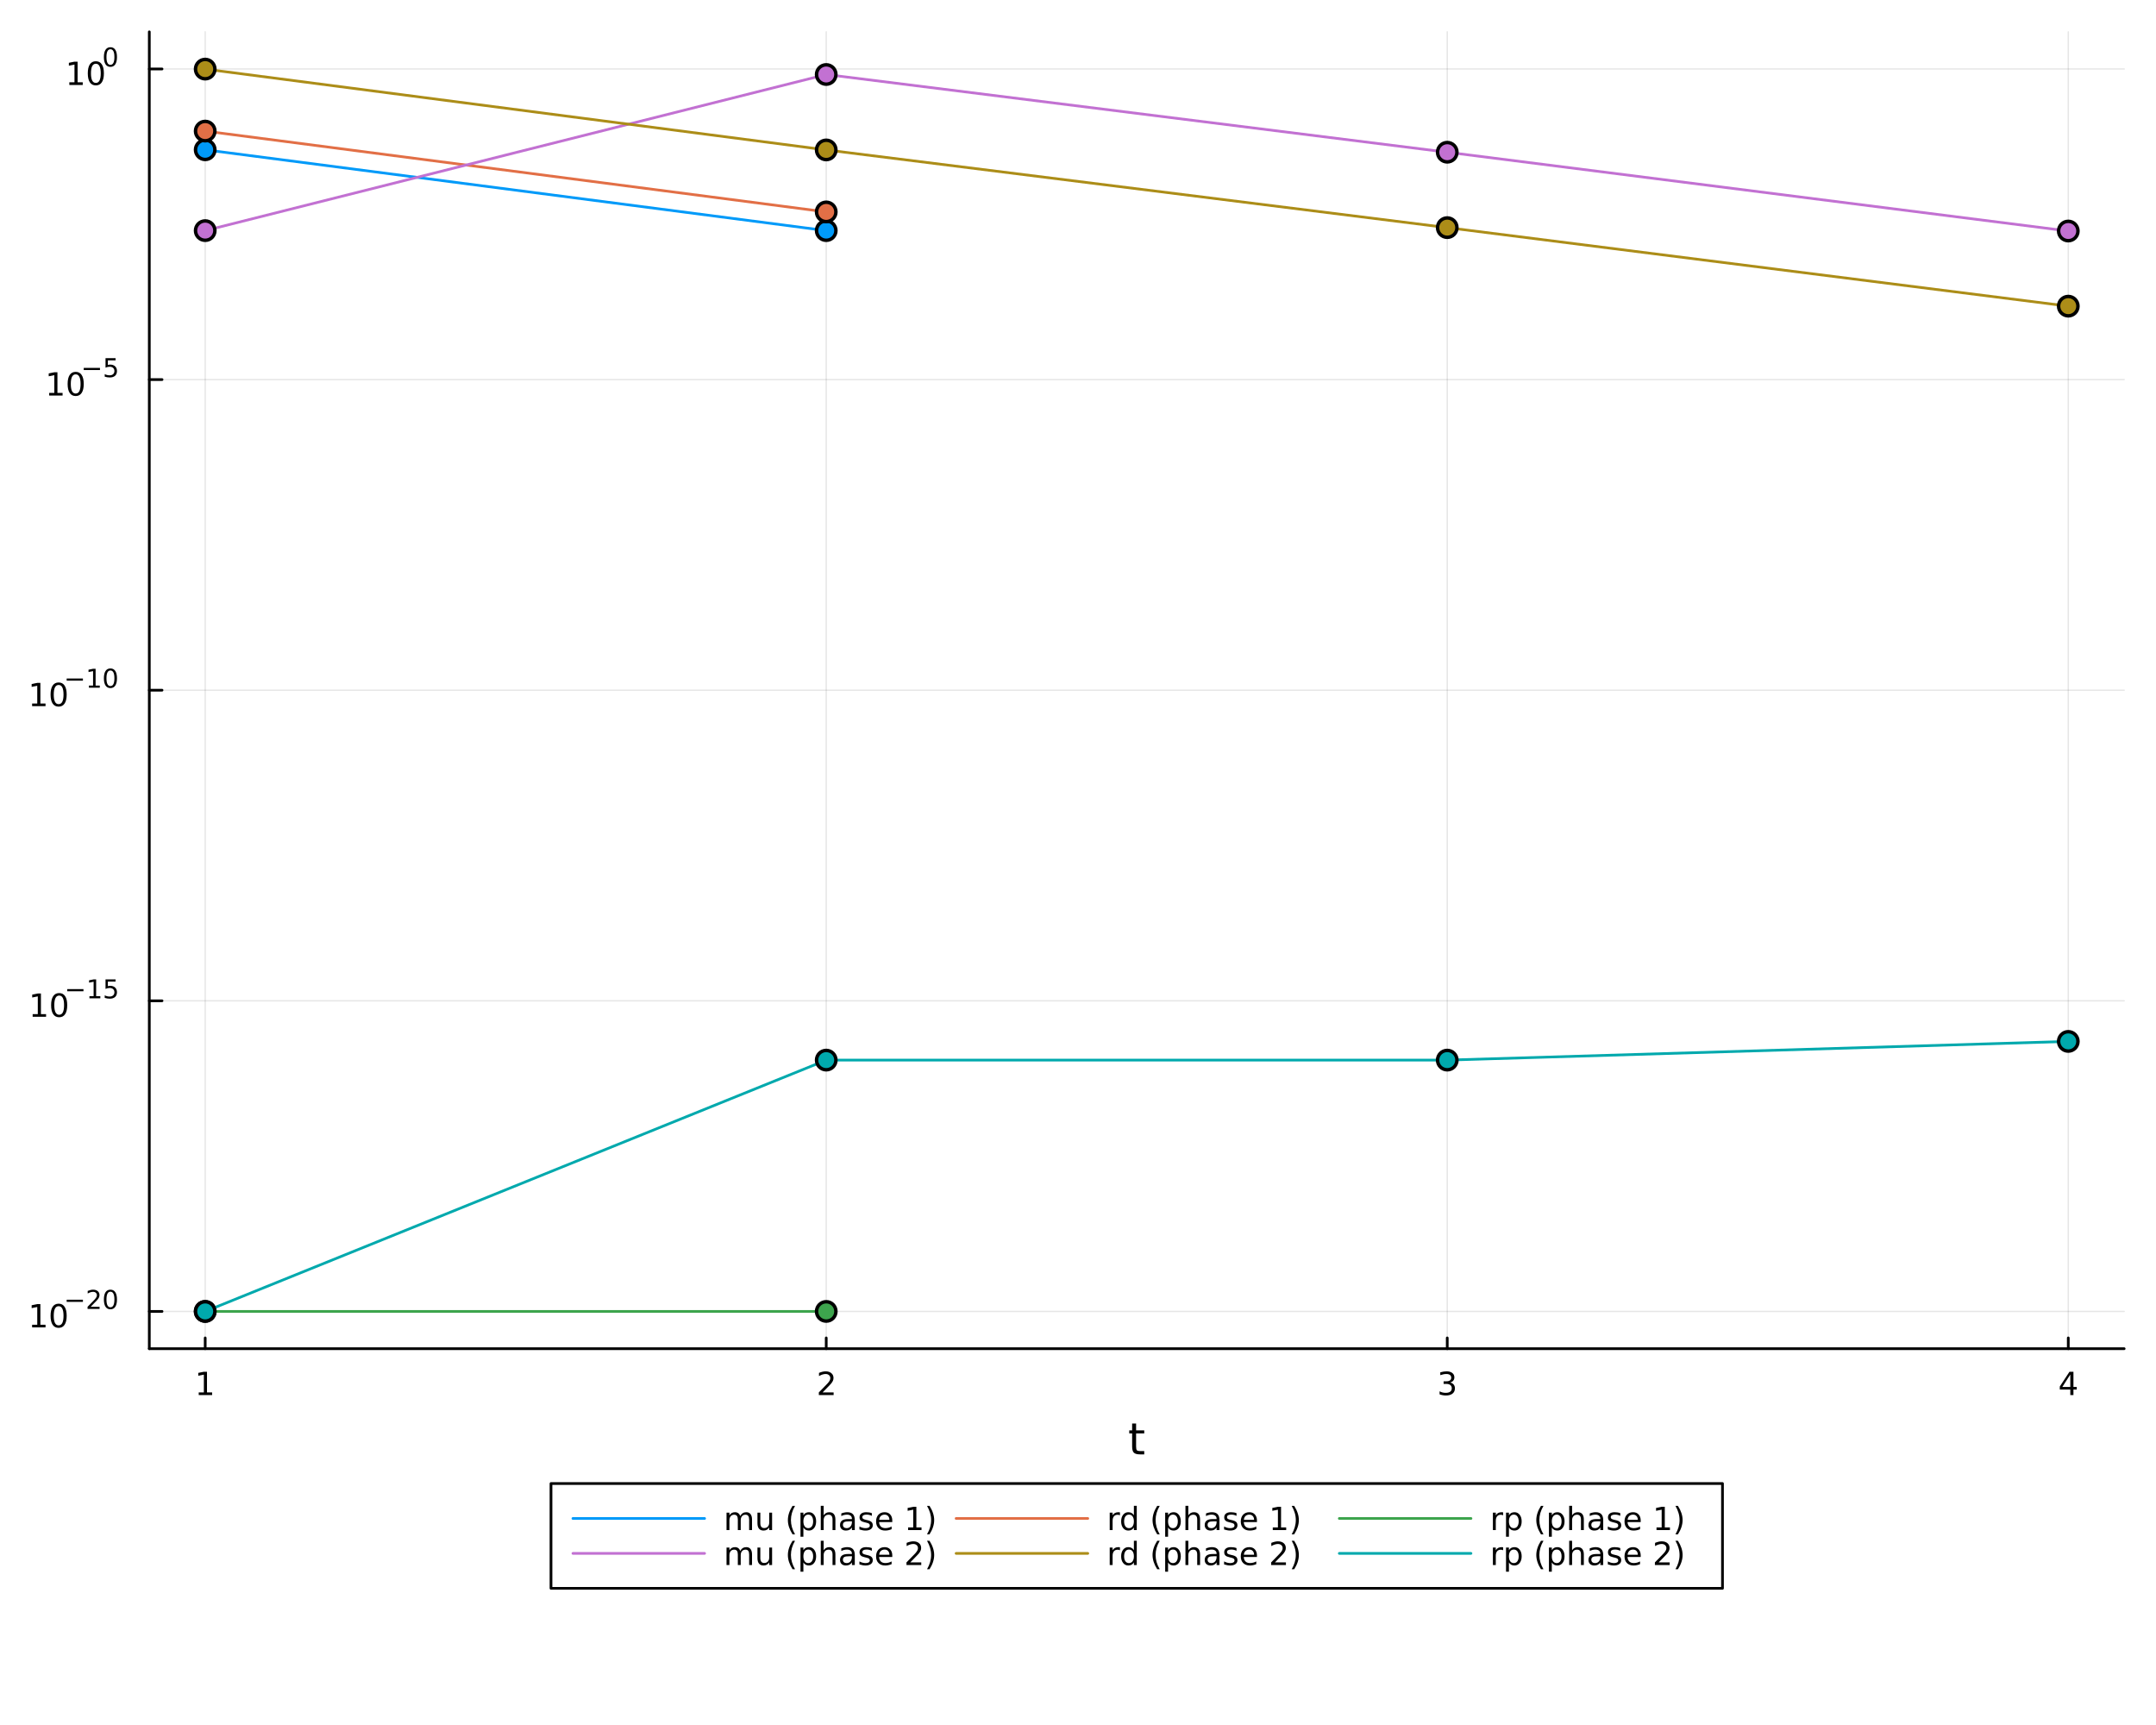 <?xml version="1.0" encoding="utf-8"?>
<svg xmlns="http://www.w3.org/2000/svg" xmlns:xlink="http://www.w3.org/1999/xlink" width="800" height="640" viewBox="0 0 3200 2560">
<rect x="0" y="0" width="3200" height="2560" fill="#333333" stroke="none"/>
<defs>
  <clipPath id="clip950">
    <rect x="0" y="0" width="3200" height="2560"/>
  </clipPath>
</defs>
<path clip-path="url(#clip950)" d="M0 2560 L3200 2560 L3200 0 L0 0  Z" fill="#ffffff" fill-rule="evenodd" fill-opacity="1"/>
<defs>
  <clipPath id="clip951">
    <rect x="640" y="0" width="2241" height="2241"/>
  </clipPath>
</defs>
<path clip-path="url(#clip950)" d="M221.607 2001.53 L3152.76 2001.53 L3152.76 47.244 L221.607 47.244  Z" fill="#ffffff" fill-rule="evenodd" fill-opacity="1"/>
<defs>
  <clipPath id="clip952">
    <rect x="221" y="47" width="2932" height="1955"/>
  </clipPath>
</defs>
<polyline clip-path="url(#clip952)" style="stroke:#000000; stroke-linecap:round; stroke-linejoin:round; stroke-width:2; stroke-opacity:0.1; fill:none" points="304.565,2001.53 304.565,47.244 "/>
<polyline clip-path="url(#clip952)" style="stroke:#000000; stroke-linecap:round; stroke-linejoin:round; stroke-width:2; stroke-opacity:0.1; fill:none" points="1226.31,2001.53 1226.31,47.244 "/>
<polyline clip-path="url(#clip952)" style="stroke:#000000; stroke-linecap:round; stroke-linejoin:round; stroke-width:2; stroke-opacity:0.1; fill:none" points="2148.05,2001.53 2148.05,47.244 "/>
<polyline clip-path="url(#clip952)" style="stroke:#000000; stroke-linecap:round; stroke-linejoin:round; stroke-width:2; stroke-opacity:0.1; fill:none" points="3069.8,2001.53 3069.8,47.244 "/>
<polyline clip-path="url(#clip950)" style="stroke:#000000; stroke-linecap:round; stroke-linejoin:round; stroke-width:4; stroke-opacity:1; fill:none" points="221.607,2001.53 3152.76,2001.53 "/>
<polyline clip-path="url(#clip950)" style="stroke:#000000; stroke-linecap:round; stroke-linejoin:round; stroke-width:4; stroke-opacity:1; fill:none" points="304.565,2001.53 304.565,1985.54 "/>
<polyline clip-path="url(#clip950)" style="stroke:#000000; stroke-linecap:round; stroke-linejoin:round; stroke-width:4; stroke-opacity:1; fill:none" points="1226.31,2001.53 1226.31,1985.54 "/>
<polyline clip-path="url(#clip950)" style="stroke:#000000; stroke-linecap:round; stroke-linejoin:round; stroke-width:4; stroke-opacity:1; fill:none" points="2148.05,2001.53 2148.05,1985.54 "/>
<polyline clip-path="url(#clip950)" style="stroke:#000000; stroke-linecap:round; stroke-linejoin:round; stroke-width:4; stroke-opacity:1; fill:none" points="3069.8,2001.53 3069.8,1985.54 "/>
<path clip-path="url(#clip950)" d="M294.947 2066.39 L302.585 2066.39 L302.585 2040.03 L294.275 2041.69 L294.275 2037.43 L302.539 2035.77 L307.215 2035.77 L307.215 2066.39 L314.854 2066.39 L314.854 2070.33 L294.947 2070.33 L294.947 2066.39 Z" fill="#000000" fill-rule="evenodd" fill-opacity="1" /><path clip-path="url(#clip950)" d="M1220.96 2066.39 L1237.28 2066.39 L1237.28 2070.33 L1215.34 2070.33 L1215.34 2066.39 Q1218 2063.64 1222.58 2059.01 Q1227.19 2054.35 1228.37 2053.01 Q1230.61 2050.49 1231.49 2048.75 Q1232.4 2046.99 1232.4 2045.3 Q1232.4 2042.55 1230.45 2040.81 Q1228.53 2039.08 1225.43 2039.08 Q1223.23 2039.08 1220.78 2039.84 Q1218.35 2040.6 1215.57 2042.16 L1215.57 2037.43 Q1218.39 2036.3 1220.85 2035.72 Q1223.3 2035.14 1225.34 2035.14 Q1230.71 2035.14 1233.9 2037.83 Q1237.1 2040.51 1237.1 2045 Q1237.1 2047.13 1236.29 2049.05 Q1235.5 2050.95 1233.39 2053.54 Q1232.81 2054.22 1229.71 2057.43 Q1226.61 2060.63 1220.96 2066.39 Z" fill="#000000" fill-rule="evenodd" fill-opacity="1" /><path clip-path="url(#clip950)" d="M2152.3 2051.69 Q2155.66 2052.41 2157.53 2054.68 Q2159.43 2056.95 2159.43 2060.28 Q2159.43 2065.4 2155.91 2068.2 Q2152.39 2071 2145.91 2071 Q2143.74 2071 2141.42 2070.56 Q2139.13 2070.14 2136.68 2069.28 L2136.68 2064.77 Q2138.62 2065.91 2140.94 2066.48 Q2143.25 2067.06 2145.77 2067.06 Q2150.17 2067.06 2152.46 2065.33 Q2154.78 2063.59 2154.78 2060.28 Q2154.78 2057.22 2152.63 2055.51 Q2150.5 2053.78 2146.68 2053.78 L2142.65 2053.78 L2142.65 2049.93 L2146.86 2049.93 Q2150.31 2049.93 2152.14 2048.57 Q2153.97 2047.18 2153.97 2044.59 Q2153.97 2041.92 2152.07 2040.51 Q2150.2 2039.08 2146.68 2039.08 Q2144.76 2039.08 2142.56 2039.49 Q2140.36 2039.91 2137.72 2040.79 L2137.72 2036.62 Q2140.38 2035.88 2142.7 2035.51 Q2145.03 2035.14 2147.09 2035.14 Q2152.42 2035.14 2155.52 2037.57 Q2158.62 2039.98 2158.62 2044.1 Q2158.62 2046.97 2156.98 2048.96 Q2155.33 2050.93 2152.3 2051.69 Z" fill="#000000" fill-rule="evenodd" fill-opacity="1" /><path clip-path="url(#clip950)" d="M3072.81 2039.84 L3061 2058.29 L3072.81 2058.29 L3072.81 2039.84 M3071.58 2035.77 L3077.46 2035.77 L3077.46 2058.29 L3082.39 2058.29 L3082.39 2062.18 L3077.46 2062.18 L3077.46 2070.33 L3072.81 2070.33 L3072.81 2062.18 L3057.21 2062.18 L3057.21 2057.66 L3071.58 2035.77 Z" fill="#000000" fill-rule="evenodd" fill-opacity="1" /><path clip-path="url(#clip950)" d="M1686.24 2112.62 L1686.24 2122.74 L1698.31 2122.74 L1698.31 2127.29 L1686.24 2127.29 L1686.24 2146.65 Q1686.24 2151.01 1687.42 2152.25 Q1688.63 2153.49 1692.29 2153.49 L1698.31 2153.49 L1698.31 2158.39 L1692.29 2158.39 Q1685.51 2158.39 1682.93 2155.88 Q1680.35 2153.33 1680.35 2146.65 L1680.35 2127.29 L1676.06 2127.29 L1676.06 2122.74 L1680.35 2122.74 L1680.35 2112.62 L1686.24 2112.62 Z" fill="#000000" fill-rule="evenodd" fill-opacity="1" /><polyline clip-path="url(#clip952)" style="stroke:#000000; stroke-linecap:round; stroke-linejoin:round; stroke-width:2; stroke-opacity:0.1; fill:none" points="221.607,1946.22 3152.76,1946.22 "/>
<polyline clip-path="url(#clip952)" style="stroke:#000000; stroke-linecap:round; stroke-linejoin:round; stroke-width:2; stroke-opacity:0.1; fill:none" points="221.607,1485.25 3152.76,1485.25 "/>
<polyline clip-path="url(#clip952)" style="stroke:#000000; stroke-linecap:round; stroke-linejoin:round; stroke-width:2; stroke-opacity:0.1; fill:none" points="221.607,1024.28 3152.76,1024.28 "/>
<polyline clip-path="url(#clip952)" style="stroke:#000000; stroke-linecap:round; stroke-linejoin:round; stroke-width:2; stroke-opacity:0.1; fill:none" points="221.607,563.319 3152.76,563.319 "/>
<polyline clip-path="url(#clip952)" style="stroke:#000000; stroke-linecap:round; stroke-linejoin:round; stroke-width:2; stroke-opacity:0.1; fill:none" points="221.607,102.353 3152.76,102.353 "/>
<polyline clip-path="url(#clip950)" style="stroke:#000000; stroke-linecap:round; stroke-linejoin:round; stroke-width:4; stroke-opacity:1; fill:none" points="221.607,2001.53 221.607,47.244 "/>
<polyline clip-path="url(#clip950)" style="stroke:#000000; stroke-linecap:round; stroke-linejoin:round; stroke-width:4; stroke-opacity:1; fill:none" points="221.607,1946.22 240.505,1946.22 "/>
<polyline clip-path="url(#clip950)" style="stroke:#000000; stroke-linecap:round; stroke-linejoin:round; stroke-width:4; stroke-opacity:1; fill:none" points="221.607,1485.25 240.505,1485.25 "/>
<polyline clip-path="url(#clip950)" style="stroke:#000000; stroke-linecap:round; stroke-linejoin:round; stroke-width:4; stroke-opacity:1; fill:none" points="221.607,1024.28 240.505,1024.28 "/>
<polyline clip-path="url(#clip950)" style="stroke:#000000; stroke-linecap:round; stroke-linejoin:round; stroke-width:4; stroke-opacity:1; fill:none" points="221.607,563.319 240.505,563.319 "/>
<polyline clip-path="url(#clip950)" style="stroke:#000000; stroke-linecap:round; stroke-linejoin:round; stroke-width:4; stroke-opacity:1; fill:none" points="221.607,102.353 240.505,102.353 "/>
<path clip-path="url(#clip950)" d="M47.663 1966.01 L55.302 1966.01 L55.302 1939.64 L46.992 1941.31 L46.992 1937.05 L55.256 1935.38 L59.932 1935.38 L59.932 1966.01 L67.571 1966.01 L67.571 1969.94 L47.663 1969.94 L47.663 1966.01 Z" fill="#000000" fill-rule="evenodd" fill-opacity="1" /><path clip-path="url(#clip950)" d="M87.015 1938.46 Q83.404 1938.46 81.575 1942.03 Q79.77 1945.57 79.77 1952.7 Q79.77 1959.81 81.575 1963.37 Q83.404 1966.91 87.015 1966.91 Q90.649 1966.91 92.455 1963.37 Q94.284 1959.81 94.284 1952.7 Q94.284 1945.57 92.455 1942.03 Q90.649 1938.46 87.015 1938.46 M87.015 1934.76 Q92.825 1934.76 95.881 1939.37 Q98.959 1943.95 98.959 1952.7 Q98.959 1961.43 95.881 1966.03 Q92.825 1970.62 87.015 1970.62 Q81.205 1970.62 78.126 1966.03 Q75.071 1961.43 75.071 1952.7 Q75.071 1943.95 78.126 1939.37 Q81.205 1934.76 87.015 1934.76 Z" fill="#000000" fill-rule="evenodd" fill-opacity="1" /><path clip-path="url(#clip950)" d="M98.959 1928.86 L123.071 1928.86 L123.071 1932.06 L98.959 1932.06 L98.959 1928.86 Z" fill="#000000" fill-rule="evenodd" fill-opacity="1" /><path clip-path="url(#clip950)" d="M134.544 1939.34 L147.803 1939.34 L147.803 1942.53 L129.973 1942.53 L129.973 1939.34 Q132.136 1937.1 135.86 1933.34 Q139.603 1929.56 140.562 1928.47 Q142.387 1926.42 143.101 1925 Q143.835 1923.58 143.835 1922.2 Q143.835 1919.96 142.255 1918.55 Q140.694 1917.14 138.174 1917.14 Q136.387 1917.14 134.393 1917.76 Q132.418 1918.38 130.162 1919.64 L130.162 1915.81 Q132.456 1914.89 134.45 1914.42 Q136.443 1913.95 138.098 1913.95 Q142.462 1913.95 145.057 1916.13 Q147.653 1918.31 147.653 1921.96 Q147.653 1923.69 146.994 1925.25 Q146.355 1926.79 144.644 1928.9 Q144.173 1929.44 141.653 1932.06 Q139.133 1934.65 134.544 1939.34 Z" fill="#000000" fill-rule="evenodd" fill-opacity="1" /><path clip-path="url(#clip950)" d="M163.903 1916.96 Q160.969 1916.96 159.483 1919.85 Q158.016 1922.73 158.016 1928.52 Q158.016 1934.3 159.483 1937.19 Q160.969 1940.07 163.903 1940.07 Q166.855 1940.07 168.322 1937.19 Q169.808 1934.3 169.808 1928.52 Q169.808 1922.73 168.322 1919.85 Q166.855 1916.96 163.903 1916.96 M163.903 1913.95 Q168.623 1913.95 171.106 1917.69 Q173.607 1921.41 173.607 1928.52 Q173.607 1935.61 171.106 1939.36 Q168.623 1943.08 163.903 1943.08 Q159.182 1943.08 156.68 1939.36 Q154.198 1935.61 154.198 1928.52 Q154.198 1921.41 156.68 1917.69 Q159.182 1913.95 163.903 1913.95 Z" fill="#000000" fill-rule="evenodd" fill-opacity="1" /><path clip-path="url(#clip950)" d="M48.472 1505.04 L56.111 1505.04 L56.111 1478.68 L47.801 1480.34 L47.801 1476.09 L56.065 1474.42 L60.741 1474.42 L60.741 1505.04 L68.379 1505.04 L68.379 1508.98 L48.472 1508.98 L48.472 1505.04 Z" fill="#000000" fill-rule="evenodd" fill-opacity="1" /><path clip-path="url(#clip950)" d="M87.824 1477.5 Q84.213 1477.5 82.384 1481.06 Q80.579 1484.6 80.579 1491.73 Q80.579 1498.84 82.384 1502.4 Q84.213 1505.95 87.824 1505.95 Q91.458 1505.95 93.264 1502.4 Q95.092 1498.84 95.092 1491.73 Q95.092 1484.6 93.264 1481.06 Q91.458 1477.5 87.824 1477.5 M87.824 1473.79 Q93.634 1473.79 96.689 1478.4 Q99.768 1482.98 99.768 1491.73 Q99.768 1500.46 96.689 1505.07 Q93.634 1509.65 87.824 1509.65 Q82.014 1509.65 78.935 1505.07 Q75.879 1500.46 75.879 1491.73 Q75.879 1482.98 78.935 1478.4 Q82.014 1473.79 87.824 1473.79 Z" fill="#000000" fill-rule="evenodd" fill-opacity="1" /><path clip-path="url(#clip950)" d="M99.768 1467.89 L123.88 1467.89 L123.88 1471.09 L99.768 1471.09 L99.768 1467.89 Z" fill="#000000" fill-rule="evenodd" fill-opacity="1" /><path clip-path="url(#clip950)" d="M132.738 1478.37 L138.945 1478.37 L138.945 1456.95 L132.193 1458.3 L132.193 1454.84 L138.907 1453.49 L142.706 1453.49 L142.706 1478.37 L148.913 1478.37 L148.913 1481.57 L132.738 1481.57 L132.738 1478.37 Z" fill="#000000" fill-rule="evenodd" fill-opacity="1" /><path clip-path="url(#clip950)" d="M156.624 1453.49 L171.539 1453.49 L171.539 1456.69 L160.103 1456.69 L160.103 1463.57 Q160.931 1463.29 161.759 1463.16 Q162.586 1463 163.414 1463 Q168.116 1463 170.862 1465.58 Q173.607 1468.16 173.607 1472.56 Q173.607 1477.09 170.786 1479.61 Q167.965 1482.11 162.831 1482.11 Q161.063 1482.11 159.22 1481.81 Q157.395 1481.51 155.439 1480.91 L155.439 1477.09 Q157.132 1478.01 158.937 1478.46 Q160.743 1478.92 162.755 1478.92 Q166.009 1478.92 167.909 1477.2 Q169.808 1475.49 169.808 1472.56 Q169.808 1469.63 167.909 1467.91 Q166.009 1466.2 162.755 1466.2 Q161.232 1466.2 159.709 1466.54 Q158.204 1466.88 156.624 1467.59 L156.624 1453.49 Z" fill="#000000" fill-rule="evenodd" fill-opacity="1" /><path clip-path="url(#clip950)" d="M47.663 1044.08 L55.302 1044.08 L55.302 1017.71 L46.992 1019.38 L46.992 1015.12 L55.256 1013.45 L59.932 1013.45 L59.932 1044.08 L67.571 1044.08 L67.571 1048.01 L47.663 1048.01 L47.663 1044.08 Z" fill="#000000" fill-rule="evenodd" fill-opacity="1" /><path clip-path="url(#clip950)" d="M87.015 1016.53 Q83.404 1016.53 81.575 1020.1 Q79.77 1023.64 79.77 1030.77 Q79.77 1037.87 81.575 1041.44 Q83.404 1044.98 87.015 1044.98 Q90.649 1044.98 92.455 1041.44 Q94.284 1037.87 94.284 1030.77 Q94.284 1023.64 92.455 1020.1 Q90.649 1016.53 87.015 1016.53 M87.015 1012.83 Q92.825 1012.83 95.881 1017.43 Q98.959 1022.02 98.959 1030.77 Q98.959 1039.49 95.881 1044.1 Q92.825 1048.68 87.015 1048.68 Q81.205 1048.68 78.126 1044.1 Q75.071 1039.49 75.071 1030.77 Q75.071 1022.02 78.126 1017.43 Q81.205 1012.83 87.015 1012.83 Z" fill="#000000" fill-rule="evenodd" fill-opacity="1" /><path clip-path="url(#clip950)" d="M98.959 1006.93 L123.071 1006.93 L123.071 1010.13 L98.959 1010.13 L98.959 1006.93 Z" fill="#000000" fill-rule="evenodd" fill-opacity="1" /><path clip-path="url(#clip950)" d="M131.929 1017.4 L138.136 1017.4 L138.136 995.983 L131.384 997.337 L131.384 993.876 L138.098 992.522 L141.898 992.522 L141.898 1017.4 L148.104 1017.4 L148.104 1020.6 L131.929 1020.6 L131.929 1017.4 Z" fill="#000000" fill-rule="evenodd" fill-opacity="1" /><path clip-path="url(#clip950)" d="M163.903 995.024 Q160.969 995.024 159.483 997.92 Q158.016 1000.8 158.016 1006.59 Q158.016 1012.36 159.483 1015.26 Q160.969 1018.14 163.903 1018.14 Q166.855 1018.14 168.322 1015.26 Q169.808 1012.36 169.808 1006.59 Q169.808 1000.8 168.322 997.92 Q166.855 995.024 163.903 995.024 M163.903 992.014 Q168.623 992.014 171.106 995.757 Q173.607 999.481 173.607 1006.59 Q173.607 1013.68 171.106 1017.42 Q168.623 1021.15 163.903 1021.15 Q159.182 1021.15 156.68 1017.42 Q154.198 1013.68 154.198 1006.59 Q154.198 999.481 156.68 995.757 Q159.182 992.014 163.903 992.014 Z" fill="#000000" fill-rule="evenodd" fill-opacity="1" /><path clip-path="url(#clip950)" d="M72.979 583.112 L80.618 583.112 L80.618 556.746 L72.307 558.413 L72.307 554.153 L80.571 552.487 L85.247 552.487 L85.247 583.112 L92.886 583.112 L92.886 587.047 L72.979 587.047 L72.979 583.112 Z" fill="#000000" fill-rule="evenodd" fill-opacity="1" /><path clip-path="url(#clip950)" d="M112.33 555.565 Q108.719 555.565 106.891 559.13 Q105.085 562.672 105.085 569.801 Q105.085 576.908 106.891 580.473 Q108.719 584.014 112.33 584.014 Q115.965 584.014 117.77 580.473 Q119.599 576.908 119.599 569.801 Q119.599 562.672 117.77 559.13 Q115.965 555.565 112.33 555.565 M112.33 551.862 Q118.14 551.862 121.196 556.468 Q124.275 561.051 124.275 569.801 Q124.275 578.528 121.196 583.135 Q118.14 587.718 112.33 587.718 Q106.52 587.718 103.441 583.135 Q100.386 578.528 100.386 569.801 Q100.386 561.051 103.441 556.468 Q106.52 551.862 112.33 551.862 Z" fill="#000000" fill-rule="evenodd" fill-opacity="1" /><path clip-path="url(#clip950)" d="M124.275 545.963 L148.386 545.963 L148.386 549.16 L124.275 549.16 L124.275 545.963 Z" fill="#000000" fill-rule="evenodd" fill-opacity="1" /><path clip-path="url(#clip950)" d="M156.624 531.556 L171.539 531.556 L171.539 534.754 L160.103 534.754 L160.103 541.637 Q160.931 541.355 161.759 541.224 Q162.586 541.073 163.414 541.073 Q168.116 541.073 170.862 543.65 Q173.607 546.226 173.607 550.627 Q173.607 555.16 170.786 557.68 Q167.965 560.182 162.831 560.182 Q161.063 560.182 159.22 559.881 Q157.395 559.58 155.439 558.978 L155.439 555.16 Q157.132 556.082 158.937 556.533 Q160.743 556.984 162.755 556.984 Q166.009 556.984 167.909 555.273 Q169.808 553.561 169.808 550.627 Q169.808 547.693 167.909 545.982 Q166.009 544.27 162.755 544.27 Q161.232 544.27 159.709 544.609 Q158.204 544.947 156.624 545.662 L156.624 531.556 Z" fill="#000000" fill-rule="evenodd" fill-opacity="1" /><path clip-path="url(#clip950)" d="M102.902 122.146 L110.541 122.146 L110.541 95.78 L102.231 97.447 L102.231 93.188 L110.494 91.521 L115.17 91.521 L115.17 122.146 L122.809 122.146 L122.809 126.081 L102.902 126.081 L102.902 122.146 Z" fill="#000000" fill-rule="evenodd" fill-opacity="1" /><path clip-path="url(#clip950)" d="M142.253 94.6 Q138.642 94.6 136.814 98.164 Q135.008 101.706 135.008 108.836 Q135.008 115.942 136.814 119.507 Q138.642 123.048 142.253 123.048 Q145.888 123.048 147.693 119.507 Q149.522 115.942 149.522 108.836 Q149.522 101.706 147.693 98.164 Q145.888 94.6 142.253 94.6 M142.253 90.896 Q148.064 90.896 151.119 95.502 Q154.198 100.086 154.198 108.836 Q154.198 117.562 151.119 122.169 Q148.064 126.752 142.253 126.752 Q136.443 126.752 133.365 122.169 Q130.309 117.562 130.309 108.836 Q130.309 100.086 133.365 95.502 Q136.443 90.896 142.253 90.896 Z" fill="#000000" fill-rule="evenodd" fill-opacity="1" /><path clip-path="url(#clip950)" d="M163.903 73.092 Q160.969 73.092 159.483 75.988 Q158.016 78.866 158.016 84.659 Q158.016 90.433 159.483 93.329 Q160.969 96.207 163.903 96.207 Q166.855 96.207 168.322 93.329 Q169.808 90.433 169.808 84.659 Q169.808 78.866 168.322 75.988 Q166.855 73.092 163.903 73.092 M163.903 70.083 Q168.623 70.083 171.106 73.825 Q173.607 77.549 173.607 84.659 Q173.607 91.749 171.106 95.492 Q168.623 99.216 163.903 99.216 Q159.182 99.216 156.68 95.492 Q154.198 91.749 154.198 84.659 Q154.198 77.549 156.68 73.825 Q159.182 70.083 163.903 70.083 Z" fill="#000000" fill-rule="evenodd" fill-opacity="1" /><polyline clip-path="url(#clip952)" style="stroke:#009af9; stroke-linecap:round; stroke-linejoin:round; stroke-width:4; stroke-opacity:1; fill:none" points="304.565,222.299 1226.31,342.245 "/>
<circle clip-path="url(#clip952)" cx="304.565" cy="222.299" r="14.4" fill="#009af9" fill-rule="evenodd" fill-opacity="1" stroke="#000000" stroke-opacity="1" stroke-width="5.12"/>
<circle clip-path="url(#clip952)" cx="1226.31" cy="342.245" r="14.4" fill="#009af9" fill-rule="evenodd" fill-opacity="1" stroke="#000000" stroke-opacity="1" stroke-width="5.12"/>
<polyline clip-path="url(#clip952)" style="stroke:#e26f46; stroke-linecap:round; stroke-linejoin:round; stroke-width:4; stroke-opacity:1; fill:none" points="304.565,194.546 1226.31,314.493 "/>
<circle clip-path="url(#clip952)" cx="304.565" cy="194.546" r="14.4" fill="#e26f46" fill-rule="evenodd" fill-opacity="1" stroke="#000000" stroke-opacity="1" stroke-width="5.12"/>
<circle clip-path="url(#clip952)" cx="1226.31" cy="314.493" r="14.4" fill="#e26f46" fill-rule="evenodd" fill-opacity="1" stroke="#000000" stroke-opacity="1" stroke-width="5.12"/>
<polyline clip-path="url(#clip952)" style="stroke:#3da44d; stroke-linecap:round; stroke-linejoin:round; stroke-width:4; stroke-opacity:1; fill:none" points="304.565,1946.22 1226.31,1946.22 "/>
<circle clip-path="url(#clip952)" cx="304.565" cy="1946.22" r="14.4" fill="#3da44d" fill-rule="evenodd" fill-opacity="1" stroke="#000000" stroke-opacity="1" stroke-width="5.12"/>
<circle clip-path="url(#clip952)" cx="1226.31" cy="1946.22" r="14.4" fill="#3da44d" fill-rule="evenodd" fill-opacity="1" stroke="#000000" stroke-opacity="1" stroke-width="5.12"/>
<polyline clip-path="url(#clip952)" style="stroke:#c271d2; stroke-linecap:round; stroke-linejoin:round; stroke-width:4; stroke-opacity:1; fill:none" points="304.565,342.245 1226.31,110.556 2148.05,225.909 3069.8,342.845 "/>
<circle clip-path="url(#clip952)" cx="304.565" cy="342.245" r="14.4" fill="#c271d2" fill-rule="evenodd" fill-opacity="1" stroke="#000000" stroke-opacity="1" stroke-width="5.12"/>
<circle clip-path="url(#clip952)" cx="1226.31" cy="110.556" r="14.4" fill="#c271d2" fill-rule="evenodd" fill-opacity="1" stroke="#000000" stroke-opacity="1" stroke-width="5.12"/>
<circle clip-path="url(#clip952)" cx="2148.05" cy="225.909" r="14.4" fill="#c271d2" fill-rule="evenodd" fill-opacity="1" stroke="#000000" stroke-opacity="1" stroke-width="5.12"/>
<circle clip-path="url(#clip952)" cx="3069.8" cy="342.845" r="14.4" fill="#c271d2" fill-rule="evenodd" fill-opacity="1" stroke="#000000" stroke-opacity="1" stroke-width="5.12"/>
<polyline clip-path="url(#clip952)" style="stroke:#ac8d18; stroke-linecap:round; stroke-linejoin:round; stroke-width:4; stroke-opacity:1; fill:none" points="304.565,102.554 1226.31,222.5 2148.05,337.803 3069.8,454.354 "/>
<circle clip-path="url(#clip952)" cx="304.565" cy="102.554" r="14.4" fill="#ac8d18" fill-rule="evenodd" fill-opacity="1" stroke="#000000" stroke-opacity="1" stroke-width="5.12"/>
<circle clip-path="url(#clip952)" cx="1226.31" cy="222.5" r="14.4" fill="#ac8d18" fill-rule="evenodd" fill-opacity="1" stroke="#000000" stroke-opacity="1" stroke-width="5.12"/>
<circle clip-path="url(#clip952)" cx="2148.05" cy="337.803" r="14.4" fill="#ac8d18" fill-rule="evenodd" fill-opacity="1" stroke="#000000" stroke-opacity="1" stroke-width="5.12"/>
<circle clip-path="url(#clip952)" cx="3069.8" cy="454.354" r="14.4" fill="#ac8d18" fill-rule="evenodd" fill-opacity="1" stroke="#000000" stroke-opacity="1" stroke-width="5.12"/>
<polyline clip-path="url(#clip952)" style="stroke:#00a9ad; stroke-linecap:round; stroke-linejoin:round; stroke-width:4; stroke-opacity:1; fill:none" points="304.565,1946.22 1226.31,1573.26 2148.05,1573.26 3069.8,1545.5 "/>
<circle clip-path="url(#clip952)" cx="304.565" cy="1946.22" r="14.4" fill="#00a9ad" fill-rule="evenodd" fill-opacity="1" stroke="#000000" stroke-opacity="1" stroke-width="5.12"/>
<circle clip-path="url(#clip952)" cx="1226.31" cy="1573.26" r="14.4" fill="#00a9ad" fill-rule="evenodd" fill-opacity="1" stroke="#000000" stroke-opacity="1" stroke-width="5.12"/>
<circle clip-path="url(#clip952)" cx="2148.05" cy="1573.26" r="14.4" fill="#00a9ad" fill-rule="evenodd" fill-opacity="1" stroke="#000000" stroke-opacity="1" stroke-width="5.12"/>
<circle clip-path="url(#clip952)" cx="3069.8" cy="1545.5" r="14.4" fill="#00a9ad" fill-rule="evenodd" fill-opacity="1" stroke="#000000" stroke-opacity="1" stroke-width="5.12"/>
<path clip-path="url(#clip950)" d="M817.789 2357.16 L2556.57 2357.16 L2556.57 2201.64 L817.789 2201.64  Z" fill="#ffffff" fill-rule="evenodd" fill-opacity="1"/>
<polyline clip-path="url(#clip950)" style="stroke:#000000; stroke-linecap:round; stroke-linejoin:round; stroke-width:4; stroke-opacity:1; fill:none" points="817.789,2357.16 2556.57,2357.16 2556.57,2201.64 817.789,2201.64 817.789,2357.16 "/>
<polyline clip-path="url(#clip950)" style="stroke:#009af9; stroke-linecap:round; stroke-linejoin:round; stroke-width:4; stroke-opacity:1; fill:none" points="850.357,2253.48 1045.77,2253.48 "/>
<path clip-path="url(#clip950)" d="M1098.68 2249.81 Q1100.28 2246.94 1102.5 2245.58 Q1104.72 2244.21 1107.73 2244.21 Q1111.78 2244.21 1113.98 2247.06 Q1116.18 2249.88 1116.18 2255.12 L1116.18 2270.76 L1111.9 2270.76 L1111.9 2255.25 Q1111.9 2251.53 1110.58 2249.72 Q1109.26 2247.92 1106.55 2247.92 Q1103.24 2247.92 1101.32 2250.12 Q1099.4 2252.31 1099.4 2256.11 L1099.4 2270.76 L1095.12 2270.76 L1095.12 2255.25 Q1095.12 2251.5 1093.8 2249.72 Q1092.48 2247.92 1089.72 2247.92 Q1086.46 2247.92 1084.54 2250.14 Q1082.62 2252.34 1082.62 2256.11 L1082.62 2270.76 L1078.34 2270.76 L1078.34 2244.84 L1082.62 2244.84 L1082.62 2248.87 Q1084.08 2246.48 1086.11 2245.35 Q1088.15 2244.21 1090.95 2244.21 Q1093.77 2244.21 1095.74 2245.65 Q1097.73 2247.08 1098.68 2249.81 Z" fill="#000000" fill-rule="evenodd" fill-opacity="1" /><path clip-path="url(#clip950)" d="M1124.24 2260.53 L1124.24 2244.84 L1128.5 2244.84 L1128.5 2260.37 Q1128.5 2264.05 1129.93 2265.9 Q1131.37 2267.73 1134.24 2267.73 Q1137.69 2267.73 1139.68 2265.53 Q1141.69 2263.33 1141.69 2259.54 L1141.69 2244.84 L1145.95 2244.84 L1145.95 2270.76 L1141.69 2270.76 L1141.69 2266.78 Q1140.14 2269.14 1138.08 2270.3 Q1136.04 2271.44 1133.33 2271.44 Q1128.87 2271.44 1126.55 2268.66 Q1124.24 2265.88 1124.24 2260.53 M1134.96 2244.21 L1134.96 2244.21 Z" fill="#000000" fill-rule="evenodd" fill-opacity="1" /><path clip-path="url(#clip950)" d="M1180.02 2234.79 Q1176.92 2240.12 1175.42 2245.32 Q1173.91 2250.53 1173.91 2255.88 Q1173.91 2261.23 1175.42 2266.48 Q1176.95 2271.71 1180.02 2277.01 L1176.32 2277.01 Q1172.85 2271.57 1171.11 2266.32 Q1169.4 2261.06 1169.4 2255.88 Q1169.4 2250.72 1171.11 2245.49 Q1172.83 2240.25 1176.32 2234.79 L1180.02 2234.79 Z" fill="#000000" fill-rule="evenodd" fill-opacity="1" /><path clip-path="url(#clip950)" d="M1192.41 2266.87 L1192.41 2280.62 L1188.13 2280.62 L1188.13 2244.84 L1192.41 2244.84 L1192.41 2248.77 Q1193.75 2246.46 1195.79 2245.35 Q1197.85 2244.21 1200.7 2244.21 Q1205.42 2244.21 1208.36 2247.96 Q1211.32 2251.71 1211.32 2257.82 Q1211.32 2263.94 1208.36 2267.69 Q1205.42 2271.44 1200.7 2271.44 Q1197.85 2271.44 1195.79 2270.32 Q1193.75 2269.19 1192.41 2266.87 M1206.9 2257.82 Q1206.9 2253.13 1204.95 2250.46 Q1203.03 2247.78 1199.65 2247.78 Q1196.27 2247.78 1194.33 2250.46 Q1192.41 2253.13 1192.41 2257.82 Q1192.41 2262.52 1194.33 2265.21 Q1196.27 2267.87 1199.65 2267.87 Q1203.03 2267.87 1204.95 2265.21 Q1206.9 2262.52 1206.9 2257.82 Z" fill="#000000" fill-rule="evenodd" fill-opacity="1" /><path clip-path="url(#clip950)" d="M1239.93 2255.12 L1239.93 2270.76 L1235.67 2270.76 L1235.67 2255.25 Q1235.67 2251.57 1234.24 2249.75 Q1232.8 2247.92 1229.93 2247.92 Q1226.48 2247.92 1224.49 2250.12 Q1222.5 2252.31 1222.5 2256.11 L1222.5 2270.76 L1218.22 2270.76 L1218.22 2234.75 L1222.5 2234.75 L1222.5 2248.87 Q1224.03 2246.53 1226.09 2245.37 Q1228.17 2244.21 1230.88 2244.21 Q1235.35 2244.21 1237.64 2246.99 Q1239.93 2249.75 1239.93 2255.12 Z" fill="#000000" fill-rule="evenodd" fill-opacity="1" /><path clip-path="url(#clip950)" d="M1260.21 2257.73 Q1255.05 2257.73 1253.06 2258.91 Q1251.07 2260.09 1251.07 2262.94 Q1251.07 2265.21 1252.55 2266.55 Q1254.05 2267.87 1256.62 2267.87 Q1260.16 2267.87 1262.29 2265.37 Q1264.45 2262.85 1264.45 2258.68 L1264.45 2257.73 L1260.21 2257.73 M1268.7 2255.97 L1268.7 2270.76 L1264.45 2270.76 L1264.45 2266.83 Q1262.99 2269.19 1260.81 2270.32 Q1258.64 2271.44 1255.49 2271.44 Q1251.51 2271.44 1249.14 2269.21 Q1246.81 2266.97 1246.81 2263.22 Q1246.81 2258.84 1249.72 2256.62 Q1252.66 2254.4 1258.47 2254.4 L1264.45 2254.4 L1264.45 2253.98 Q1264.45 2251.04 1262.5 2249.44 Q1260.58 2247.82 1257.08 2247.82 Q1254.86 2247.82 1252.76 2248.36 Q1250.65 2248.89 1248.7 2249.95 L1248.7 2246.02 Q1251.04 2245.12 1253.24 2244.68 Q1255.44 2244.21 1257.52 2244.21 Q1263.15 2244.21 1265.93 2247.13 Q1268.7 2250.05 1268.7 2255.97 Z" fill="#000000" fill-rule="evenodd" fill-opacity="1" /><path clip-path="url(#clip950)" d="M1294.01 2245.6 L1294.01 2249.63 Q1292.2 2248.7 1290.26 2248.24 Q1288.31 2247.78 1286.23 2247.78 Q1283.06 2247.78 1281.46 2248.75 Q1279.88 2249.72 1279.88 2251.67 Q1279.88 2253.15 1281.02 2254 Q1282.15 2254.84 1285.58 2255.6 L1287.04 2255.93 Q1291.57 2256.9 1293.47 2258.68 Q1295.39 2260.44 1295.39 2263.61 Q1295.39 2267.22 1292.52 2269.33 Q1289.68 2271.44 1284.68 2271.44 Q1282.59 2271.44 1280.32 2271.02 Q1278.08 2270.62 1275.58 2269.81 L1275.58 2265.42 Q1277.94 2266.64 1280.23 2267.27 Q1282.52 2267.87 1284.77 2267.87 Q1287.78 2267.87 1289.4 2266.85 Q1291.02 2265.81 1291.02 2263.94 Q1291.02 2262.2 1289.84 2261.27 Q1288.68 2260.35 1284.72 2259.49 L1283.24 2259.14 Q1279.28 2258.31 1277.52 2256.6 Q1275.76 2254.86 1275.76 2251.85 Q1275.76 2248.19 1278.36 2246.2 Q1280.95 2244.21 1285.72 2244.21 Q1288.08 2244.21 1290.16 2244.56 Q1292.25 2244.91 1294.01 2245.6 Z" fill="#000000" fill-rule="evenodd" fill-opacity="1" /><path clip-path="url(#clip950)" d="M1324.35 2256.74 L1324.35 2258.82 L1304.77 2258.82 Q1305.05 2263.22 1307.41 2265.53 Q1309.79 2267.82 1314.03 2267.82 Q1316.48 2267.82 1318.77 2267.22 Q1321.09 2266.62 1323.36 2265.42 L1323.36 2269.44 Q1321.07 2270.42 1318.66 2270.93 Q1316.25 2271.44 1313.77 2271.44 Q1307.57 2271.44 1303.94 2267.82 Q1300.32 2264.21 1300.32 2258.06 Q1300.32 2251.69 1303.75 2247.96 Q1307.2 2244.21 1313.03 2244.21 Q1318.26 2244.21 1321.3 2247.59 Q1324.35 2250.95 1324.35 2256.74 M1320.09 2255.49 Q1320.05 2251.99 1318.13 2249.91 Q1316.23 2247.82 1313.08 2247.82 Q1309.51 2247.82 1307.36 2249.84 Q1305.23 2251.85 1304.91 2255.51 L1320.09 2255.49 Z" fill="#000000" fill-rule="evenodd" fill-opacity="1" /><path clip-path="url(#clip950)" d="M1347.82 2266.83 L1355.46 2266.83 L1355.46 2240.46 L1347.15 2242.13 L1347.15 2237.87 L1355.42 2236.2 L1360.09 2236.2 L1360.09 2266.83 L1367.73 2266.83 L1367.73 2270.76 L1347.82 2270.76 L1347.82 2266.83 Z" fill="#000000" fill-rule="evenodd" fill-opacity="1" /><path clip-path="url(#clip950)" d="M1375.9 2234.79 L1379.61 2234.79 Q1383.08 2240.25 1384.79 2245.49 Q1386.53 2250.72 1386.53 2255.88 Q1386.53 2261.06 1384.79 2266.32 Q1383.08 2271.57 1379.61 2277.01 L1375.9 2277.01 Q1378.98 2271.71 1380.49 2266.48 Q1382.01 2261.23 1382.01 2255.88 Q1382.01 2250.53 1380.49 2245.32 Q1378.98 2240.12 1375.9 2234.79 Z" fill="#000000" fill-rule="evenodd" fill-opacity="1" /><polyline clip-path="url(#clip950)" style="stroke:#e26f46; stroke-linecap:round; stroke-linejoin:round; stroke-width:4; stroke-opacity:1; fill:none" points="1419.1,2253.48 1614.51,2253.48 "/>
<path clip-path="url(#clip950)" d="M1662.26 2248.82 Q1661.54 2248.4 1660.69 2248.22 Q1659.85 2248.01 1658.83 2248.01 Q1655.22 2248.01 1653.28 2250.37 Q1651.36 2252.71 1651.36 2257.11 L1651.36 2270.76 L1647.07 2270.76 L1647.07 2244.84 L1651.36 2244.84 L1651.36 2248.87 Q1652.7 2246.5 1654.85 2245.37 Q1657 2244.21 1660.08 2244.21 Q1660.52 2244.21 1661.06 2244.28 Q1661.59 2244.33 1662.24 2244.44 L1662.26 2248.82 Z" fill="#000000" fill-rule="evenodd" fill-opacity="1" /><path clip-path="url(#clip950)" d="M1682.95 2248.77 L1682.95 2234.75 L1687.21 2234.75 L1687.21 2270.76 L1682.95 2270.76 L1682.95 2266.87 Q1681.61 2269.19 1679.55 2270.32 Q1677.51 2271.44 1674.64 2271.44 Q1669.94 2271.44 1666.98 2267.69 Q1664.04 2263.94 1664.04 2257.82 Q1664.04 2251.71 1666.98 2247.96 Q1669.94 2244.21 1674.64 2244.21 Q1677.51 2244.21 1679.55 2245.35 Q1681.61 2246.46 1682.95 2248.77 M1668.44 2257.82 Q1668.44 2262.52 1670.36 2265.21 Q1672.31 2267.87 1675.69 2267.87 Q1679.06 2267.87 1681.01 2265.21 Q1682.95 2262.52 1682.95 2257.82 Q1682.95 2253.13 1681.01 2250.46 Q1679.06 2247.78 1675.69 2247.78 Q1672.31 2247.78 1670.36 2250.46 Q1668.44 2253.13 1668.44 2257.82 Z" fill="#000000" fill-rule="evenodd" fill-opacity="1" /><path clip-path="url(#clip950)" d="M1721.29 2234.79 Q1718.19 2240.12 1716.68 2245.32 Q1715.18 2250.53 1715.18 2255.88 Q1715.18 2261.23 1716.68 2266.48 Q1718.21 2271.71 1721.29 2277.01 L1717.58 2277.01 Q1714.11 2271.57 1712.37 2266.32 Q1710.66 2261.06 1710.66 2255.88 Q1710.66 2250.72 1712.37 2245.49 Q1714.09 2240.25 1717.58 2234.79 L1721.29 2234.79 Z" fill="#000000" fill-rule="evenodd" fill-opacity="1" /><path clip-path="url(#clip950)" d="M1733.67 2266.87 L1733.67 2280.62 L1729.39 2280.62 L1729.39 2244.84 L1733.67 2244.84 L1733.67 2248.77 Q1735.01 2246.46 1737.05 2245.35 Q1739.11 2244.21 1741.96 2244.21 Q1746.68 2244.21 1749.62 2247.96 Q1752.58 2251.71 1752.58 2257.82 Q1752.58 2263.94 1749.62 2267.69 Q1746.68 2271.44 1741.96 2271.44 Q1739.11 2271.44 1737.05 2270.32 Q1735.01 2269.19 1733.67 2266.87 M1748.16 2257.82 Q1748.16 2253.13 1746.22 2250.46 Q1744.3 2247.78 1740.92 2247.78 Q1737.54 2247.78 1735.59 2250.46 Q1733.67 2253.13 1733.67 2257.82 Q1733.67 2262.52 1735.59 2265.21 Q1737.54 2267.87 1740.92 2267.87 Q1744.3 2267.87 1746.22 2265.21 Q1748.16 2262.52 1748.16 2257.82 Z" fill="#000000" fill-rule="evenodd" fill-opacity="1" /><path clip-path="url(#clip950)" d="M1781.19 2255.12 L1781.19 2270.76 L1776.93 2270.76 L1776.93 2255.25 Q1776.93 2251.57 1775.5 2249.75 Q1774.06 2247.92 1771.19 2247.92 Q1767.75 2247.92 1765.75 2250.12 Q1763.76 2252.31 1763.76 2256.11 L1763.76 2270.76 L1759.48 2270.76 L1759.48 2234.75 L1763.76 2234.75 L1763.76 2248.87 Q1765.29 2246.53 1767.35 2245.37 Q1769.43 2244.21 1772.14 2244.21 Q1776.61 2244.21 1778.9 2246.99 Q1781.19 2249.75 1781.19 2255.12 Z" fill="#000000" fill-rule="evenodd" fill-opacity="1" /><path clip-path="url(#clip950)" d="M1801.47 2257.73 Q1796.31 2257.73 1794.32 2258.91 Q1792.33 2260.09 1792.33 2262.94 Q1792.33 2265.21 1793.81 2266.55 Q1795.31 2267.87 1797.88 2267.87 Q1801.43 2267.87 1803.56 2265.37 Q1805.71 2262.85 1805.71 2258.68 L1805.71 2257.73 L1801.47 2257.73 M1809.97 2255.97 L1809.97 2270.76 L1805.71 2270.76 L1805.71 2266.83 Q1804.25 2269.19 1802.07 2270.32 Q1799.9 2271.44 1796.75 2271.44 Q1792.77 2271.44 1790.41 2269.21 Q1788.07 2266.97 1788.07 2263.22 Q1788.07 2258.84 1790.99 2256.62 Q1793.93 2254.4 1799.74 2254.4 L1805.71 2254.4 L1805.71 2253.98 Q1805.71 2251.04 1803.76 2249.44 Q1801.84 2247.82 1798.35 2247.82 Q1796.12 2247.82 1794.02 2248.36 Q1791.91 2248.89 1789.97 2249.95 L1789.97 2246.02 Q1792.31 2245.12 1794.5 2244.68 Q1796.7 2244.21 1798.79 2244.21 Q1804.41 2244.21 1807.19 2247.13 Q1809.97 2250.05 1809.97 2255.97 Z" fill="#000000" fill-rule="evenodd" fill-opacity="1" /><path clip-path="url(#clip950)" d="M1835.27 2245.6 L1835.27 2249.63 Q1833.46 2248.7 1831.52 2248.24 Q1829.57 2247.78 1827.49 2247.78 Q1824.32 2247.78 1822.72 2248.75 Q1821.15 2249.72 1821.15 2251.67 Q1821.15 2253.15 1822.28 2254 Q1823.42 2254.84 1826.84 2255.6 L1828.3 2255.93 Q1832.84 2256.9 1834.74 2258.68 Q1836.66 2260.44 1836.66 2263.61 Q1836.66 2267.22 1833.79 2269.33 Q1830.94 2271.44 1825.94 2271.44 Q1823.86 2271.44 1821.59 2271.02 Q1819.34 2270.62 1816.84 2269.81 L1816.84 2265.42 Q1819.2 2266.64 1821.49 2267.27 Q1823.79 2267.87 1826.03 2267.87 Q1829.04 2267.87 1830.66 2266.85 Q1832.28 2265.81 1832.28 2263.94 Q1832.28 2262.2 1831.1 2261.27 Q1829.94 2260.35 1825.99 2259.49 L1824.5 2259.14 Q1820.55 2258.31 1818.79 2256.6 Q1817.03 2254.86 1817.03 2251.85 Q1817.03 2248.19 1819.62 2246.2 Q1822.21 2244.21 1826.98 2244.21 Q1829.34 2244.21 1831.43 2244.56 Q1833.51 2244.91 1835.27 2245.6 Z" fill="#000000" fill-rule="evenodd" fill-opacity="1" /><path clip-path="url(#clip950)" d="M1865.61 2256.74 L1865.61 2258.82 L1846.03 2258.82 Q1846.31 2263.22 1848.67 2265.53 Q1851.05 2267.82 1855.29 2267.82 Q1857.74 2267.82 1860.04 2267.22 Q1862.35 2266.62 1864.62 2265.42 L1864.62 2269.44 Q1862.33 2270.42 1859.92 2270.93 Q1857.51 2271.44 1855.04 2271.44 Q1848.83 2271.44 1845.2 2267.82 Q1841.59 2264.21 1841.59 2258.06 Q1841.59 2251.69 1845.01 2247.96 Q1848.46 2244.21 1854.3 2244.21 Q1859.53 2244.21 1862.56 2247.59 Q1865.61 2250.95 1865.61 2256.74 M1861.36 2255.49 Q1861.31 2251.99 1859.39 2249.91 Q1857.49 2247.82 1854.34 2247.82 Q1850.78 2247.82 1848.62 2249.84 Q1846.49 2251.85 1846.17 2255.51 L1861.36 2255.49 Z" fill="#000000" fill-rule="evenodd" fill-opacity="1" /><path clip-path="url(#clip950)" d="M1889.09 2266.83 L1896.73 2266.83 L1896.73 2240.46 L1888.42 2242.13 L1888.42 2237.87 L1896.68 2236.2 L1901.36 2236.2 L1901.36 2266.83 L1908.99 2266.83 L1908.99 2270.76 L1889.09 2270.76 L1889.09 2266.83 Z" fill="#000000" fill-rule="evenodd" fill-opacity="1" /><path clip-path="url(#clip950)" d="M1917.17 2234.79 L1920.87 2234.79 Q1924.34 2240.25 1926.05 2245.49 Q1927.79 2250.72 1927.79 2255.88 Q1927.79 2261.06 1926.05 2266.32 Q1924.34 2271.57 1920.87 2277.01 L1917.17 2277.01 Q1920.24 2271.71 1921.75 2266.48 Q1923.28 2261.23 1923.28 2255.88 Q1923.28 2250.53 1921.75 2245.32 Q1920.24 2240.12 1917.17 2234.79 Z" fill="#000000" fill-rule="evenodd" fill-opacity="1" /><polyline clip-path="url(#clip950)" style="stroke:#3da44d; stroke-linecap:round; stroke-linejoin:round; stroke-width:4; stroke-opacity:1; fill:none" points="1987.84,2253.48 2183.25,2253.48 "/>
<path clip-path="url(#clip950)" d="M2231 2248.82 Q2230.28 2248.4 2229.42 2248.22 Q2228.59 2248.01 2227.57 2248.01 Q2223.96 2248.01 2222.02 2250.37 Q2220.1 2252.71 2220.1 2257.11 L2220.1 2270.76 L2215.81 2270.76 L2215.81 2244.84 L2220.1 2244.84 L2220.1 2248.87 Q2221.44 2246.5 2223.59 2245.37 Q2225.74 2244.21 2228.82 2244.21 Q2229.26 2244.21 2229.8 2244.28 Q2230.33 2244.33 2230.98 2244.44 L2231 2248.82 Z" fill="#000000" fill-rule="evenodd" fill-opacity="1" /><path clip-path="url(#clip950)" d="M2239.59 2266.87 L2239.59 2280.62 L2235.3 2280.62 L2235.3 2244.84 L2239.59 2244.84 L2239.59 2248.77 Q2240.93 2246.46 2242.97 2245.35 Q2245.03 2244.21 2247.87 2244.21 Q2252.6 2244.21 2255.54 2247.96 Q2258.5 2251.71 2258.5 2257.82 Q2258.5 2263.94 2255.54 2267.69 Q2252.6 2271.44 2247.87 2271.44 Q2245.03 2271.44 2242.97 2270.32 Q2240.93 2269.19 2239.59 2266.87 M2254.08 2257.82 Q2254.08 2253.13 2252.13 2250.46 Q2250.21 2247.78 2246.83 2247.78 Q2243.45 2247.78 2241.51 2250.46 Q2239.59 2253.13 2239.59 2257.82 Q2239.59 2262.52 2241.51 2265.21 Q2243.45 2267.87 2246.83 2267.87 Q2250.21 2267.87 2252.13 2265.21 Q2254.08 2262.52 2254.08 2257.82 Z" fill="#000000" fill-rule="evenodd" fill-opacity="1" /><path clip-path="url(#clip950)" d="M2290.86 2234.79 Q2287.76 2240.12 2286.25 2245.32 Q2284.75 2250.53 2284.75 2255.88 Q2284.75 2261.23 2286.25 2266.48 Q2287.78 2271.71 2290.86 2277.01 L2287.16 2277.01 Q2283.68 2271.57 2281.95 2266.32 Q2280.23 2261.06 2280.23 2255.88 Q2280.23 2250.72 2281.95 2245.49 Q2283.66 2240.25 2287.16 2234.79 L2290.86 2234.79 Z" fill="#000000" fill-rule="evenodd" fill-opacity="1" /><path clip-path="url(#clip950)" d="M2303.24 2266.87 L2303.24 2280.62 L2298.96 2280.62 L2298.96 2244.84 L2303.24 2244.84 L2303.24 2248.77 Q2304.59 2246.46 2306.62 2245.35 Q2308.68 2244.21 2311.53 2244.21 Q2316.25 2244.21 2319.19 2247.96 Q2322.16 2251.71 2322.16 2257.82 Q2322.16 2263.94 2319.19 2267.69 Q2316.25 2271.44 2311.53 2271.44 Q2308.68 2271.44 2306.62 2270.32 Q2304.59 2269.19 2303.24 2266.87 M2317.73 2257.82 Q2317.73 2253.13 2315.79 2250.46 Q2313.87 2247.78 2310.49 2247.78 Q2307.11 2247.78 2305.17 2250.46 Q2303.24 2253.13 2303.24 2257.82 Q2303.24 2262.52 2305.17 2265.21 Q2307.11 2267.87 2310.49 2267.87 Q2313.87 2267.87 2315.79 2265.21 Q2317.73 2262.52 2317.73 2257.82 Z" fill="#000000" fill-rule="evenodd" fill-opacity="1" /><path clip-path="url(#clip950)" d="M2350.77 2255.12 L2350.77 2270.76 L2346.51 2270.76 L2346.51 2255.25 Q2346.51 2251.57 2345.07 2249.75 Q2343.64 2247.92 2340.77 2247.92 Q2337.32 2247.92 2335.33 2250.12 Q2333.34 2252.31 2333.34 2256.11 L2333.34 2270.76 L2329.05 2270.76 L2329.05 2234.75 L2333.34 2234.75 L2333.34 2248.87 Q2334.86 2246.53 2336.92 2245.37 Q2339.01 2244.21 2341.72 2244.21 Q2346.18 2244.21 2348.48 2246.99 Q2350.77 2249.75 2350.77 2255.12 Z" fill="#000000" fill-rule="evenodd" fill-opacity="1" /><path clip-path="url(#clip950)" d="M2371.04 2257.73 Q2365.88 2257.73 2363.89 2258.91 Q2361.9 2260.09 2361.9 2262.94 Q2361.9 2265.21 2363.38 2266.55 Q2364.89 2267.87 2367.46 2267.87 Q2371 2267.87 2373.13 2265.37 Q2375.28 2262.85 2375.28 2258.68 L2375.28 2257.73 L2371.04 2257.73 M2379.54 2255.97 L2379.54 2270.76 L2375.28 2270.76 L2375.28 2266.83 Q2373.82 2269.19 2371.65 2270.32 Q2369.47 2271.44 2366.32 2271.44 Q2362.34 2271.44 2359.98 2269.21 Q2357.64 2266.97 2357.64 2263.22 Q2357.64 2258.84 2360.56 2256.62 Q2363.5 2254.4 2369.31 2254.4 L2375.28 2254.4 L2375.28 2253.98 Q2375.28 2251.04 2373.34 2249.44 Q2371.41 2247.82 2367.92 2247.82 Q2365.7 2247.82 2363.59 2248.36 Q2361.48 2248.89 2359.54 2249.95 L2359.54 2246.02 Q2361.88 2245.12 2364.08 2244.68 Q2366.28 2244.21 2368.36 2244.21 Q2373.98 2244.21 2376.76 2247.13 Q2379.54 2250.05 2379.54 2255.97 Z" fill="#000000" fill-rule="evenodd" fill-opacity="1" /><path clip-path="url(#clip950)" d="M2404.84 2245.6 L2404.84 2249.63 Q2403.03 2248.7 2401.09 2248.24 Q2399.15 2247.78 2397.06 2247.78 Q2393.89 2247.78 2392.29 2248.75 Q2390.72 2249.72 2390.72 2251.67 Q2390.72 2253.15 2391.85 2254 Q2392.99 2254.84 2396.41 2255.6 L2397.87 2255.93 Q2402.41 2256.9 2404.31 2258.68 Q2406.23 2260.44 2406.23 2263.61 Q2406.23 2267.22 2403.36 2269.33 Q2400.51 2271.44 2395.51 2271.44 Q2393.43 2271.44 2391.16 2271.02 Q2388.91 2270.62 2386.41 2269.81 L2386.41 2265.42 Q2388.78 2266.64 2391.07 2267.27 Q2393.36 2267.87 2395.6 2267.87 Q2398.61 2267.87 2400.23 2266.85 Q2401.85 2265.81 2401.85 2263.94 Q2401.85 2262.2 2400.67 2261.27 Q2399.52 2260.35 2395.56 2259.49 L2394.08 2259.14 Q2390.12 2258.31 2388.36 2256.6 Q2386.6 2254.86 2386.6 2251.85 Q2386.6 2248.19 2389.19 2246.2 Q2391.78 2244.21 2396.55 2244.21 Q2398.91 2244.21 2401 2244.56 Q2403.08 2244.91 2404.84 2245.6 Z" fill="#000000" fill-rule="evenodd" fill-opacity="1" /><path clip-path="url(#clip950)" d="M2435.19 2256.74 L2435.19 2258.82 L2415.6 2258.82 Q2415.88 2263.22 2418.24 2265.53 Q2420.63 2267.82 2424.86 2267.82 Q2427.32 2267.82 2429.61 2267.22 Q2431.92 2266.62 2434.19 2265.42 L2434.19 2269.44 Q2431.9 2270.42 2429.49 2270.93 Q2427.09 2271.44 2424.61 2271.44 Q2418.41 2271.44 2414.77 2267.82 Q2411.16 2264.21 2411.16 2258.06 Q2411.16 2251.69 2414.59 2247.96 Q2418.03 2244.21 2423.87 2244.21 Q2429.1 2244.21 2432.13 2247.59 Q2435.19 2250.95 2435.19 2256.74 M2430.93 2255.49 Q2430.88 2251.99 2428.96 2249.91 Q2427.06 2247.82 2423.91 2247.82 Q2420.35 2247.82 2418.2 2249.84 Q2416.07 2251.85 2415.74 2255.51 L2430.93 2255.49 Z" fill="#000000" fill-rule="evenodd" fill-opacity="1" /><path clip-path="url(#clip950)" d="M2458.66 2266.83 L2466.3 2266.83 L2466.3 2240.46 L2457.99 2242.13 L2457.99 2237.87 L2466.25 2236.2 L2470.93 2236.2 L2470.93 2266.83 L2478.57 2266.83 L2478.57 2270.76 L2458.66 2270.76 L2458.66 2266.83 Z" fill="#000000" fill-rule="evenodd" fill-opacity="1" /><path clip-path="url(#clip950)" d="M2486.74 2234.79 L2490.44 2234.79 Q2493.91 2240.25 2495.63 2245.49 Q2497.36 2250.72 2497.36 2255.88 Q2497.36 2261.06 2495.63 2266.32 Q2493.91 2271.57 2490.44 2277.01 L2486.74 2277.01 Q2489.82 2271.71 2491.32 2266.48 Q2492.85 2261.23 2492.85 2255.88 Q2492.85 2250.53 2491.32 2245.32 Q2489.82 2240.12 2486.74 2234.79 Z" fill="#000000" fill-rule="evenodd" fill-opacity="1" /><polyline clip-path="url(#clip950)" style="stroke:#c271d2; stroke-linecap:round; stroke-linejoin:round; stroke-width:4; stroke-opacity:1; fill:none" points="850.357,2305.32 1045.77,2305.32 "/>
<path clip-path="url(#clip950)" d="M1098.68 2301.65 Q1100.28 2298.78 1102.5 2297.42 Q1104.72 2296.05 1107.73 2296.05 Q1111.78 2296.05 1113.98 2298.9 Q1116.18 2301.72 1116.18 2306.96 L1116.18 2322.6 L1111.9 2322.6 L1111.9 2307.09 Q1111.9 2303.37 1110.58 2301.56 Q1109.26 2299.76 1106.55 2299.76 Q1103.24 2299.76 1101.32 2301.96 Q1099.4 2304.15 1099.4 2307.95 L1099.4 2322.6 L1095.12 2322.6 L1095.12 2307.09 Q1095.12 2303.34 1093.8 2301.56 Q1092.48 2299.76 1089.72 2299.76 Q1086.46 2299.76 1084.54 2301.98 Q1082.62 2304.18 1082.62 2307.95 L1082.62 2322.6 L1078.34 2322.6 L1078.34 2296.68 L1082.62 2296.68 L1082.62 2300.71 Q1084.08 2298.32 1086.11 2297.19 Q1088.15 2296.05 1090.95 2296.05 Q1093.77 2296.05 1095.74 2297.49 Q1097.73 2298.92 1098.68 2301.65 Z" fill="#000000" fill-rule="evenodd" fill-opacity="1" /><path clip-path="url(#clip950)" d="M1124.24 2312.37 L1124.24 2296.68 L1128.5 2296.68 L1128.5 2312.21 Q1128.5 2315.89 1129.93 2317.74 Q1131.37 2319.57 1134.24 2319.57 Q1137.69 2319.57 1139.68 2317.37 Q1141.69 2315.17 1141.69 2311.38 L1141.69 2296.68 L1145.95 2296.68 L1145.95 2322.6 L1141.69 2322.6 L1141.69 2318.62 Q1140.14 2320.98 1138.08 2322.14 Q1136.04 2323.28 1133.33 2323.28 Q1128.87 2323.28 1126.55 2320.5 Q1124.24 2317.72 1124.24 2312.37 M1134.96 2296.05 L1134.96 2296.05 Z" fill="#000000" fill-rule="evenodd" fill-opacity="1" /><path clip-path="url(#clip950)" d="M1180.02 2286.63 Q1176.92 2291.96 1175.42 2297.16 Q1173.91 2302.37 1173.91 2307.72 Q1173.91 2313.07 1175.42 2318.32 Q1176.95 2323.55 1180.02 2328.85 L1176.32 2328.85 Q1172.85 2323.41 1171.11 2318.16 Q1169.4 2312.9 1169.4 2307.72 Q1169.4 2302.56 1171.11 2297.33 Q1172.83 2292.09 1176.32 2286.63 L1180.02 2286.63 Z" fill="#000000" fill-rule="evenodd" fill-opacity="1" /><path clip-path="url(#clip950)" d="M1192.41 2318.71 L1192.41 2332.46 L1188.13 2332.46 L1188.13 2296.68 L1192.41 2296.68 L1192.41 2300.61 Q1193.75 2298.3 1195.79 2297.19 Q1197.85 2296.05 1200.7 2296.05 Q1205.42 2296.05 1208.36 2299.8 Q1211.32 2303.55 1211.32 2309.66 Q1211.32 2315.78 1208.36 2319.53 Q1205.42 2323.28 1200.7 2323.28 Q1197.85 2323.28 1195.79 2322.16 Q1193.75 2321.03 1192.41 2318.71 M1206.9 2309.66 Q1206.9 2304.97 1204.95 2302.3 Q1203.03 2299.62 1199.65 2299.62 Q1196.27 2299.62 1194.33 2302.3 Q1192.41 2304.97 1192.41 2309.66 Q1192.41 2314.36 1194.33 2317.05 Q1196.27 2319.71 1199.65 2319.71 Q1203.03 2319.71 1204.95 2317.05 Q1206.9 2314.36 1206.9 2309.66 Z" fill="#000000" fill-rule="evenodd" fill-opacity="1" /><path clip-path="url(#clip950)" d="M1239.93 2306.96 L1239.93 2322.6 L1235.67 2322.6 L1235.67 2307.09 Q1235.67 2303.41 1234.24 2301.59 Q1232.8 2299.76 1229.93 2299.76 Q1226.48 2299.76 1224.49 2301.96 Q1222.5 2304.15 1222.5 2307.95 L1222.5 2322.6 L1218.22 2322.6 L1218.22 2286.59 L1222.5 2286.59 L1222.5 2300.71 Q1224.03 2298.37 1226.09 2297.21 Q1228.17 2296.05 1230.88 2296.05 Q1235.35 2296.05 1237.64 2298.83 Q1239.93 2301.59 1239.93 2306.96 Z" fill="#000000" fill-rule="evenodd" fill-opacity="1" /><path clip-path="url(#clip950)" d="M1260.21 2309.57 Q1255.05 2309.57 1253.06 2310.75 Q1251.07 2311.93 1251.07 2314.78 Q1251.07 2317.05 1252.55 2318.39 Q1254.05 2319.71 1256.62 2319.71 Q1260.16 2319.71 1262.29 2317.21 Q1264.45 2314.69 1264.45 2310.52 L1264.45 2309.57 L1260.21 2309.57 M1268.7 2307.81 L1268.7 2322.6 L1264.45 2322.6 L1264.45 2318.67 Q1262.99 2321.03 1260.81 2322.16 Q1258.64 2323.28 1255.49 2323.28 Q1251.51 2323.28 1249.14 2321.05 Q1246.81 2318.81 1246.81 2315.06 Q1246.81 2310.68 1249.72 2308.46 Q1252.66 2306.24 1258.47 2306.24 L1264.45 2306.24 L1264.45 2305.82 Q1264.45 2302.88 1262.5 2301.28 Q1260.58 2299.66 1257.08 2299.66 Q1254.86 2299.66 1252.76 2300.2 Q1250.65 2300.73 1248.7 2301.79 L1248.7 2297.86 Q1251.04 2296.96 1253.24 2296.52 Q1255.44 2296.05 1257.52 2296.05 Q1263.15 2296.05 1265.93 2298.97 Q1268.7 2301.89 1268.7 2307.81 Z" fill="#000000" fill-rule="evenodd" fill-opacity="1" /><path clip-path="url(#clip950)" d="M1294.01 2297.44 L1294.01 2301.47 Q1292.2 2300.54 1290.26 2300.08 Q1288.31 2299.62 1286.23 2299.62 Q1283.06 2299.62 1281.46 2300.59 Q1279.88 2301.56 1279.88 2303.51 Q1279.88 2304.99 1281.02 2305.84 Q1282.15 2306.68 1285.58 2307.44 L1287.04 2307.77 Q1291.57 2308.74 1293.47 2310.52 Q1295.39 2312.28 1295.39 2315.45 Q1295.39 2319.06 1292.52 2321.17 Q1289.68 2323.28 1284.68 2323.28 Q1282.59 2323.28 1280.32 2322.86 Q1278.08 2322.46 1275.58 2321.65 L1275.58 2317.26 Q1277.94 2318.48 1280.23 2319.11 Q1282.52 2319.71 1284.77 2319.71 Q1287.78 2319.71 1289.4 2318.69 Q1291.02 2317.65 1291.02 2315.78 Q1291.02 2314.04 1289.84 2313.11 Q1288.68 2312.19 1284.72 2311.33 L1283.24 2310.98 Q1279.28 2310.15 1277.52 2308.44 Q1275.76 2306.7 1275.76 2303.69 Q1275.76 2300.03 1278.36 2298.04 Q1280.95 2296.05 1285.72 2296.05 Q1288.08 2296.05 1290.16 2296.4 Q1292.25 2296.75 1294.01 2297.44 Z" fill="#000000" fill-rule="evenodd" fill-opacity="1" /><path clip-path="url(#clip950)" d="M1324.35 2308.58 L1324.35 2310.66 L1304.77 2310.66 Q1305.05 2315.06 1307.41 2317.37 Q1309.79 2319.66 1314.03 2319.66 Q1316.48 2319.66 1318.77 2319.06 Q1321.09 2318.46 1323.36 2317.26 L1323.36 2321.28 Q1321.07 2322.26 1318.66 2322.77 Q1316.25 2323.28 1313.77 2323.28 Q1307.57 2323.28 1303.94 2319.66 Q1300.32 2316.05 1300.32 2309.9 Q1300.32 2303.53 1303.75 2299.8 Q1307.2 2296.05 1313.03 2296.05 Q1318.26 2296.05 1321.3 2299.43 Q1324.35 2302.79 1324.35 2308.58 M1320.09 2307.33 Q1320.05 2303.83 1318.13 2301.75 Q1316.23 2299.66 1313.08 2299.66 Q1309.51 2299.66 1307.36 2301.68 Q1305.23 2303.69 1304.91 2307.35 L1320.09 2307.33 Z" fill="#000000" fill-rule="evenodd" fill-opacity="1" /><path clip-path="url(#clip950)" d="M1351.04 2318.67 L1367.36 2318.67 L1367.36 2322.6 L1345.42 2322.6 L1345.42 2318.67 Q1348.08 2315.91 1352.66 2311.28 Q1357.27 2306.63 1358.45 2305.29 Q1360.69 2302.77 1361.57 2301.03 Q1362.48 2299.27 1362.48 2297.58 Q1362.48 2294.83 1360.53 2293.09 Q1358.61 2291.35 1355.51 2291.35 Q1353.31 2291.35 1350.86 2292.12 Q1348.43 2292.88 1345.65 2294.43 L1345.65 2289.71 Q1348.47 2288.58 1350.93 2288 Q1353.38 2287.42 1355.42 2287.42 Q1360.79 2287.42 1363.98 2290.1 Q1367.18 2292.79 1367.18 2297.28 Q1367.18 2299.41 1366.37 2301.33 Q1365.58 2303.23 1363.47 2305.82 Q1362.89 2306.49 1359.79 2309.71 Q1356.69 2312.9 1351.04 2318.67 Z" fill="#000000" fill-rule="evenodd" fill-opacity="1" /><path clip-path="url(#clip950)" d="M1375.9 2286.63 L1379.61 2286.63 Q1383.08 2292.09 1384.79 2297.33 Q1386.53 2302.56 1386.53 2307.72 Q1386.53 2312.9 1384.79 2318.16 Q1383.08 2323.41 1379.61 2328.85 L1375.9 2328.85 Q1378.98 2323.55 1380.49 2318.32 Q1382.01 2313.07 1382.01 2307.72 Q1382.01 2302.37 1380.49 2297.16 Q1378.98 2291.96 1375.9 2286.63 Z" fill="#000000" fill-rule="evenodd" fill-opacity="1" /><polyline clip-path="url(#clip950)" style="stroke:#ac8d18; stroke-linecap:round; stroke-linejoin:round; stroke-width:4; stroke-opacity:1; fill:none" points="1419.1,2305.32 1614.51,2305.32 "/>
<path clip-path="url(#clip950)" d="M1662.26 2300.66 Q1661.54 2300.24 1660.69 2300.06 Q1659.85 2299.85 1658.83 2299.85 Q1655.22 2299.85 1653.28 2302.21 Q1651.36 2304.55 1651.36 2308.95 L1651.36 2322.6 L1647.07 2322.6 L1647.07 2296.68 L1651.36 2296.68 L1651.36 2300.71 Q1652.7 2298.34 1654.85 2297.21 Q1657 2296.05 1660.08 2296.05 Q1660.52 2296.05 1661.06 2296.12 Q1661.59 2296.17 1662.24 2296.28 L1662.26 2300.66 Z" fill="#000000" fill-rule="evenodd" fill-opacity="1" /><path clip-path="url(#clip950)" d="M1682.95 2300.61 L1682.95 2286.59 L1687.21 2286.59 L1687.21 2322.6 L1682.95 2322.6 L1682.95 2318.71 Q1681.61 2321.03 1679.55 2322.16 Q1677.51 2323.28 1674.64 2323.28 Q1669.94 2323.28 1666.98 2319.53 Q1664.04 2315.78 1664.04 2309.66 Q1664.04 2303.55 1666.98 2299.8 Q1669.94 2296.05 1674.64 2296.05 Q1677.51 2296.05 1679.55 2297.19 Q1681.61 2298.3 1682.95 2300.61 M1668.44 2309.66 Q1668.44 2314.36 1670.36 2317.05 Q1672.31 2319.71 1675.69 2319.71 Q1679.06 2319.71 1681.01 2317.05 Q1682.95 2314.36 1682.95 2309.66 Q1682.95 2304.97 1681.01 2302.3 Q1679.06 2299.62 1675.69 2299.62 Q1672.31 2299.62 1670.36 2302.3 Q1668.44 2304.97 1668.44 2309.66 Z" fill="#000000" fill-rule="evenodd" fill-opacity="1" /><path clip-path="url(#clip950)" d="M1721.29 2286.63 Q1718.19 2291.96 1716.68 2297.16 Q1715.18 2302.37 1715.18 2307.72 Q1715.18 2313.07 1716.68 2318.32 Q1718.21 2323.55 1721.29 2328.85 L1717.58 2328.85 Q1714.11 2323.41 1712.37 2318.16 Q1710.66 2312.9 1710.66 2307.72 Q1710.66 2302.56 1712.37 2297.33 Q1714.09 2292.09 1717.58 2286.63 L1721.29 2286.63 Z" fill="#000000" fill-rule="evenodd" fill-opacity="1" /><path clip-path="url(#clip950)" d="M1733.67 2318.71 L1733.67 2332.46 L1729.39 2332.46 L1729.39 2296.68 L1733.67 2296.68 L1733.67 2300.61 Q1735.01 2298.3 1737.05 2297.19 Q1739.11 2296.05 1741.96 2296.05 Q1746.68 2296.05 1749.62 2299.8 Q1752.58 2303.55 1752.58 2309.66 Q1752.58 2315.78 1749.62 2319.53 Q1746.68 2323.28 1741.96 2323.28 Q1739.11 2323.28 1737.05 2322.16 Q1735.01 2321.03 1733.67 2318.71 M1748.16 2309.66 Q1748.16 2304.97 1746.22 2302.3 Q1744.3 2299.62 1740.92 2299.62 Q1737.54 2299.62 1735.59 2302.3 Q1733.67 2304.97 1733.67 2309.66 Q1733.67 2314.36 1735.59 2317.05 Q1737.54 2319.71 1740.92 2319.71 Q1744.3 2319.71 1746.22 2317.05 Q1748.16 2314.36 1748.16 2309.66 Z" fill="#000000" fill-rule="evenodd" fill-opacity="1" /><path clip-path="url(#clip950)" d="M1781.19 2306.96 L1781.19 2322.6 L1776.93 2322.6 L1776.93 2307.09 Q1776.93 2303.41 1775.5 2301.59 Q1774.06 2299.76 1771.19 2299.76 Q1767.75 2299.76 1765.75 2301.96 Q1763.76 2304.15 1763.76 2307.95 L1763.76 2322.6 L1759.48 2322.6 L1759.48 2286.59 L1763.76 2286.59 L1763.76 2300.71 Q1765.29 2298.37 1767.35 2297.21 Q1769.43 2296.05 1772.14 2296.05 Q1776.61 2296.05 1778.9 2298.83 Q1781.19 2301.59 1781.19 2306.96 Z" fill="#000000" fill-rule="evenodd" fill-opacity="1" /><path clip-path="url(#clip950)" d="M1801.47 2309.57 Q1796.31 2309.57 1794.32 2310.75 Q1792.33 2311.93 1792.33 2314.78 Q1792.33 2317.05 1793.81 2318.39 Q1795.31 2319.71 1797.88 2319.71 Q1801.43 2319.71 1803.56 2317.21 Q1805.71 2314.69 1805.71 2310.52 L1805.71 2309.57 L1801.47 2309.57 M1809.97 2307.81 L1809.97 2322.6 L1805.71 2322.6 L1805.71 2318.67 Q1804.25 2321.03 1802.07 2322.16 Q1799.9 2323.28 1796.75 2323.28 Q1792.77 2323.28 1790.41 2321.05 Q1788.07 2318.81 1788.07 2315.06 Q1788.07 2310.68 1790.99 2308.46 Q1793.93 2306.24 1799.74 2306.24 L1805.71 2306.24 L1805.71 2305.82 Q1805.71 2302.88 1803.76 2301.28 Q1801.84 2299.66 1798.35 2299.66 Q1796.12 2299.66 1794.02 2300.2 Q1791.91 2300.73 1789.97 2301.79 L1789.97 2297.86 Q1792.31 2296.96 1794.5 2296.52 Q1796.7 2296.05 1798.79 2296.05 Q1804.41 2296.05 1807.19 2298.97 Q1809.97 2301.89 1809.97 2307.81 Z" fill="#000000" fill-rule="evenodd" fill-opacity="1" /><path clip-path="url(#clip950)" d="M1835.27 2297.44 L1835.27 2301.47 Q1833.46 2300.54 1831.52 2300.08 Q1829.57 2299.62 1827.49 2299.62 Q1824.32 2299.62 1822.72 2300.59 Q1821.15 2301.56 1821.15 2303.51 Q1821.15 2304.99 1822.28 2305.84 Q1823.42 2306.68 1826.84 2307.44 L1828.3 2307.77 Q1832.84 2308.74 1834.74 2310.52 Q1836.66 2312.28 1836.66 2315.45 Q1836.66 2319.06 1833.79 2321.17 Q1830.94 2323.28 1825.94 2323.28 Q1823.86 2323.28 1821.59 2322.86 Q1819.34 2322.46 1816.84 2321.65 L1816.84 2317.26 Q1819.2 2318.48 1821.49 2319.11 Q1823.79 2319.71 1826.03 2319.71 Q1829.04 2319.71 1830.66 2318.69 Q1832.28 2317.65 1832.28 2315.78 Q1832.28 2314.04 1831.1 2313.11 Q1829.94 2312.19 1825.99 2311.33 L1824.5 2310.98 Q1820.55 2310.15 1818.79 2308.44 Q1817.03 2306.7 1817.03 2303.69 Q1817.03 2300.03 1819.62 2298.04 Q1822.21 2296.05 1826.98 2296.05 Q1829.34 2296.05 1831.43 2296.4 Q1833.51 2296.75 1835.27 2297.44 Z" fill="#000000" fill-rule="evenodd" fill-opacity="1" /><path clip-path="url(#clip950)" d="M1865.61 2308.58 L1865.61 2310.66 L1846.03 2310.66 Q1846.31 2315.06 1848.67 2317.37 Q1851.05 2319.66 1855.29 2319.66 Q1857.74 2319.66 1860.04 2319.06 Q1862.35 2318.46 1864.62 2317.26 L1864.62 2321.28 Q1862.33 2322.26 1859.92 2322.77 Q1857.51 2323.28 1855.04 2323.28 Q1848.83 2323.28 1845.2 2319.66 Q1841.59 2316.05 1841.59 2309.9 Q1841.59 2303.53 1845.01 2299.8 Q1848.46 2296.05 1854.3 2296.05 Q1859.53 2296.05 1862.56 2299.43 Q1865.61 2302.79 1865.61 2308.58 M1861.36 2307.33 Q1861.31 2303.83 1859.39 2301.75 Q1857.49 2299.66 1854.34 2299.66 Q1850.78 2299.66 1848.62 2301.68 Q1846.49 2303.69 1846.17 2307.35 L1861.36 2307.33 Z" fill="#000000" fill-rule="evenodd" fill-opacity="1" /><path clip-path="url(#clip950)" d="M1892.3 2318.67 L1908.62 2318.67 L1908.62 2322.6 L1886.68 2322.6 L1886.68 2318.67 Q1889.34 2315.91 1893.92 2311.28 Q1898.53 2306.63 1899.71 2305.29 Q1901.96 2302.77 1902.84 2301.03 Q1903.74 2299.27 1903.74 2297.58 Q1903.74 2294.83 1901.8 2293.09 Q1899.87 2291.35 1896.77 2291.35 Q1894.57 2291.35 1892.12 2292.12 Q1889.69 2292.88 1886.91 2294.43 L1886.91 2289.71 Q1889.74 2288.58 1892.19 2288 Q1894.64 2287.42 1896.68 2287.42 Q1902.05 2287.42 1905.24 2290.1 Q1908.44 2292.79 1908.44 2297.28 Q1908.44 2299.41 1907.63 2301.33 Q1906.84 2303.23 1904.74 2305.82 Q1904.16 2306.49 1901.05 2309.71 Q1897.95 2312.9 1892.3 2318.67 Z" fill="#000000" fill-rule="evenodd" fill-opacity="1" /><path clip-path="url(#clip950)" d="M1917.17 2286.63 L1920.87 2286.63 Q1924.34 2292.09 1926.05 2297.33 Q1927.79 2302.56 1927.79 2307.72 Q1927.79 2312.9 1926.05 2318.16 Q1924.34 2323.41 1920.87 2328.85 L1917.17 2328.85 Q1920.24 2323.55 1921.75 2318.32 Q1923.28 2313.07 1923.28 2307.72 Q1923.28 2302.37 1921.75 2297.16 Q1920.24 2291.96 1917.17 2286.63 Z" fill="#000000" fill-rule="evenodd" fill-opacity="1" /><polyline clip-path="url(#clip950)" style="stroke:#00a9ad; stroke-linecap:round; stroke-linejoin:round; stroke-width:4; stroke-opacity:1; fill:none" points="1987.84,2305.32 2183.25,2305.32 "/>
<path clip-path="url(#clip950)" d="M2231 2300.66 Q2230.28 2300.24 2229.42 2300.06 Q2228.59 2299.85 2227.57 2299.85 Q2223.96 2299.85 2222.02 2302.21 Q2220.1 2304.55 2220.1 2308.95 L2220.1 2322.6 L2215.81 2322.6 L2215.81 2296.68 L2220.1 2296.68 L2220.1 2300.71 Q2221.44 2298.34 2223.59 2297.21 Q2225.74 2296.05 2228.82 2296.05 Q2229.26 2296.05 2229.8 2296.12 Q2230.33 2296.17 2230.98 2296.28 L2231 2300.66 Z" fill="#000000" fill-rule="evenodd" fill-opacity="1" /><path clip-path="url(#clip950)" d="M2239.59 2318.71 L2239.59 2332.46 L2235.3 2332.46 L2235.3 2296.68 L2239.59 2296.68 L2239.59 2300.61 Q2240.93 2298.3 2242.97 2297.19 Q2245.03 2296.05 2247.87 2296.05 Q2252.6 2296.05 2255.54 2299.8 Q2258.5 2303.55 2258.5 2309.66 Q2258.5 2315.78 2255.54 2319.53 Q2252.6 2323.28 2247.87 2323.28 Q2245.03 2323.28 2242.97 2322.16 Q2240.93 2321.03 2239.59 2318.71 M2254.08 2309.66 Q2254.08 2304.97 2252.13 2302.3 Q2250.21 2299.62 2246.83 2299.62 Q2243.45 2299.62 2241.51 2302.3 Q2239.59 2304.97 2239.59 2309.66 Q2239.59 2314.36 2241.51 2317.05 Q2243.45 2319.71 2246.83 2319.71 Q2250.21 2319.71 2252.13 2317.05 Q2254.08 2314.36 2254.08 2309.66 Z" fill="#000000" fill-rule="evenodd" fill-opacity="1" /><path clip-path="url(#clip950)" d="M2290.86 2286.63 Q2287.76 2291.96 2286.25 2297.16 Q2284.75 2302.37 2284.75 2307.72 Q2284.75 2313.07 2286.25 2318.32 Q2287.78 2323.55 2290.86 2328.85 L2287.16 2328.85 Q2283.68 2323.41 2281.95 2318.16 Q2280.23 2312.9 2280.23 2307.72 Q2280.23 2302.56 2281.95 2297.33 Q2283.66 2292.09 2287.16 2286.63 L2290.86 2286.63 Z" fill="#000000" fill-rule="evenodd" fill-opacity="1" /><path clip-path="url(#clip950)" d="M2303.24 2318.71 L2303.24 2332.46 L2298.96 2332.46 L2298.96 2296.68 L2303.24 2296.68 L2303.24 2300.61 Q2304.59 2298.3 2306.62 2297.19 Q2308.68 2296.05 2311.53 2296.05 Q2316.25 2296.05 2319.19 2299.8 Q2322.16 2303.55 2322.16 2309.66 Q2322.16 2315.78 2319.19 2319.53 Q2316.25 2323.28 2311.53 2323.28 Q2308.68 2323.28 2306.62 2322.16 Q2304.59 2321.03 2303.24 2318.71 M2317.73 2309.66 Q2317.73 2304.97 2315.79 2302.3 Q2313.87 2299.62 2310.49 2299.62 Q2307.11 2299.62 2305.17 2302.3 Q2303.24 2304.97 2303.24 2309.66 Q2303.24 2314.36 2305.17 2317.05 Q2307.11 2319.71 2310.49 2319.71 Q2313.87 2319.71 2315.79 2317.05 Q2317.73 2314.36 2317.73 2309.66 Z" fill="#000000" fill-rule="evenodd" fill-opacity="1" /><path clip-path="url(#clip950)" d="M2350.77 2306.96 L2350.77 2322.6 L2346.51 2322.6 L2346.51 2307.09 Q2346.51 2303.41 2345.07 2301.59 Q2343.64 2299.76 2340.77 2299.76 Q2337.32 2299.76 2335.33 2301.96 Q2333.34 2304.15 2333.34 2307.95 L2333.34 2322.6 L2329.05 2322.6 L2329.05 2286.59 L2333.34 2286.59 L2333.34 2300.71 Q2334.86 2298.37 2336.92 2297.21 Q2339.01 2296.05 2341.72 2296.05 Q2346.18 2296.05 2348.48 2298.83 Q2350.77 2301.59 2350.77 2306.96 Z" fill="#000000" fill-rule="evenodd" fill-opacity="1" /><path clip-path="url(#clip950)" d="M2371.04 2309.57 Q2365.88 2309.57 2363.89 2310.75 Q2361.9 2311.93 2361.9 2314.78 Q2361.9 2317.05 2363.38 2318.39 Q2364.89 2319.71 2367.46 2319.71 Q2371 2319.71 2373.13 2317.21 Q2375.28 2314.69 2375.28 2310.52 L2375.28 2309.57 L2371.04 2309.57 M2379.54 2307.81 L2379.54 2322.6 L2375.28 2322.6 L2375.28 2318.67 Q2373.82 2321.03 2371.65 2322.16 Q2369.47 2323.28 2366.32 2323.28 Q2362.34 2323.28 2359.98 2321.05 Q2357.64 2318.81 2357.64 2315.06 Q2357.64 2310.68 2360.56 2308.46 Q2363.5 2306.24 2369.31 2306.24 L2375.28 2306.24 L2375.28 2305.82 Q2375.28 2302.88 2373.34 2301.28 Q2371.41 2299.66 2367.92 2299.66 Q2365.7 2299.66 2363.59 2300.2 Q2361.48 2300.73 2359.54 2301.79 L2359.54 2297.86 Q2361.88 2296.96 2364.08 2296.52 Q2366.28 2296.05 2368.36 2296.05 Q2373.98 2296.05 2376.76 2298.97 Q2379.54 2301.89 2379.54 2307.81 Z" fill="#000000" fill-rule="evenodd" fill-opacity="1" /><path clip-path="url(#clip950)" d="M2404.84 2297.44 L2404.84 2301.47 Q2403.03 2300.54 2401.09 2300.08 Q2399.15 2299.62 2397.06 2299.62 Q2393.89 2299.62 2392.29 2300.59 Q2390.72 2301.56 2390.72 2303.51 Q2390.72 2304.99 2391.85 2305.84 Q2392.99 2306.68 2396.41 2307.44 L2397.87 2307.77 Q2402.41 2308.74 2404.31 2310.52 Q2406.23 2312.28 2406.23 2315.45 Q2406.23 2319.06 2403.36 2321.17 Q2400.51 2323.28 2395.51 2323.28 Q2393.43 2323.28 2391.16 2322.86 Q2388.91 2322.46 2386.41 2321.65 L2386.41 2317.26 Q2388.78 2318.48 2391.07 2319.11 Q2393.36 2319.71 2395.6 2319.71 Q2398.61 2319.71 2400.23 2318.69 Q2401.85 2317.65 2401.85 2315.78 Q2401.85 2314.04 2400.67 2313.11 Q2399.52 2312.19 2395.56 2311.33 L2394.08 2310.98 Q2390.12 2310.15 2388.36 2308.44 Q2386.6 2306.7 2386.6 2303.69 Q2386.6 2300.03 2389.19 2298.04 Q2391.78 2296.05 2396.55 2296.05 Q2398.91 2296.05 2401 2296.4 Q2403.08 2296.75 2404.84 2297.44 Z" fill="#000000" fill-rule="evenodd" fill-opacity="1" /><path clip-path="url(#clip950)" d="M2435.19 2308.58 L2435.19 2310.66 L2415.6 2310.66 Q2415.88 2315.06 2418.24 2317.37 Q2420.63 2319.66 2424.86 2319.66 Q2427.32 2319.66 2429.61 2319.06 Q2431.92 2318.46 2434.19 2317.26 L2434.19 2321.28 Q2431.9 2322.26 2429.49 2322.77 Q2427.09 2323.28 2424.61 2323.28 Q2418.41 2323.28 2414.77 2319.66 Q2411.16 2316.05 2411.16 2309.9 Q2411.16 2303.53 2414.59 2299.8 Q2418.03 2296.05 2423.87 2296.05 Q2429.1 2296.05 2432.13 2299.43 Q2435.19 2302.79 2435.19 2308.58 M2430.93 2307.33 Q2430.88 2303.83 2428.96 2301.75 Q2427.06 2299.66 2423.91 2299.66 Q2420.35 2299.66 2418.2 2301.68 Q2416.07 2303.69 2415.74 2307.35 L2430.93 2307.33 Z" fill="#000000" fill-rule="evenodd" fill-opacity="1" /><path clip-path="url(#clip950)" d="M2461.88 2318.67 L2478.2 2318.67 L2478.2 2322.6 L2456.25 2322.6 L2456.25 2318.67 Q2458.91 2315.91 2463.5 2311.28 Q2468.1 2306.63 2469.28 2305.29 Q2471.53 2302.77 2472.41 2301.03 Q2473.31 2299.27 2473.31 2297.58 Q2473.31 2294.83 2471.37 2293.09 Q2469.45 2291.35 2466.34 2291.35 Q2464.15 2291.35 2461.69 2292.12 Q2459.26 2292.88 2456.48 2294.43 L2456.48 2289.71 Q2459.31 2288.58 2461.76 2288 Q2464.22 2287.42 2466.25 2287.42 Q2471.62 2287.42 2474.82 2290.1 Q2478.01 2292.79 2478.01 2297.28 Q2478.01 2299.41 2477.2 2301.33 Q2476.41 2303.23 2474.31 2305.82 Q2473.73 2306.49 2470.63 2309.71 Q2467.53 2312.9 2461.88 2318.67 Z" fill="#000000" fill-rule="evenodd" fill-opacity="1" /><path clip-path="url(#clip950)" d="M2486.74 2286.63 L2490.44 2286.63 Q2493.91 2292.09 2495.63 2297.33 Q2497.36 2302.56 2497.36 2307.72 Q2497.36 2312.9 2495.63 2318.16 Q2493.91 2323.41 2490.44 2328.85 L2486.74 2328.85 Q2489.82 2323.55 2491.32 2318.32 Q2492.85 2313.07 2492.85 2307.72 Q2492.85 2302.37 2491.32 2297.16 Q2489.82 2291.96 2486.74 2286.63 Z" fill="#000000" fill-rule="evenodd" fill-opacity="1" /></svg>
